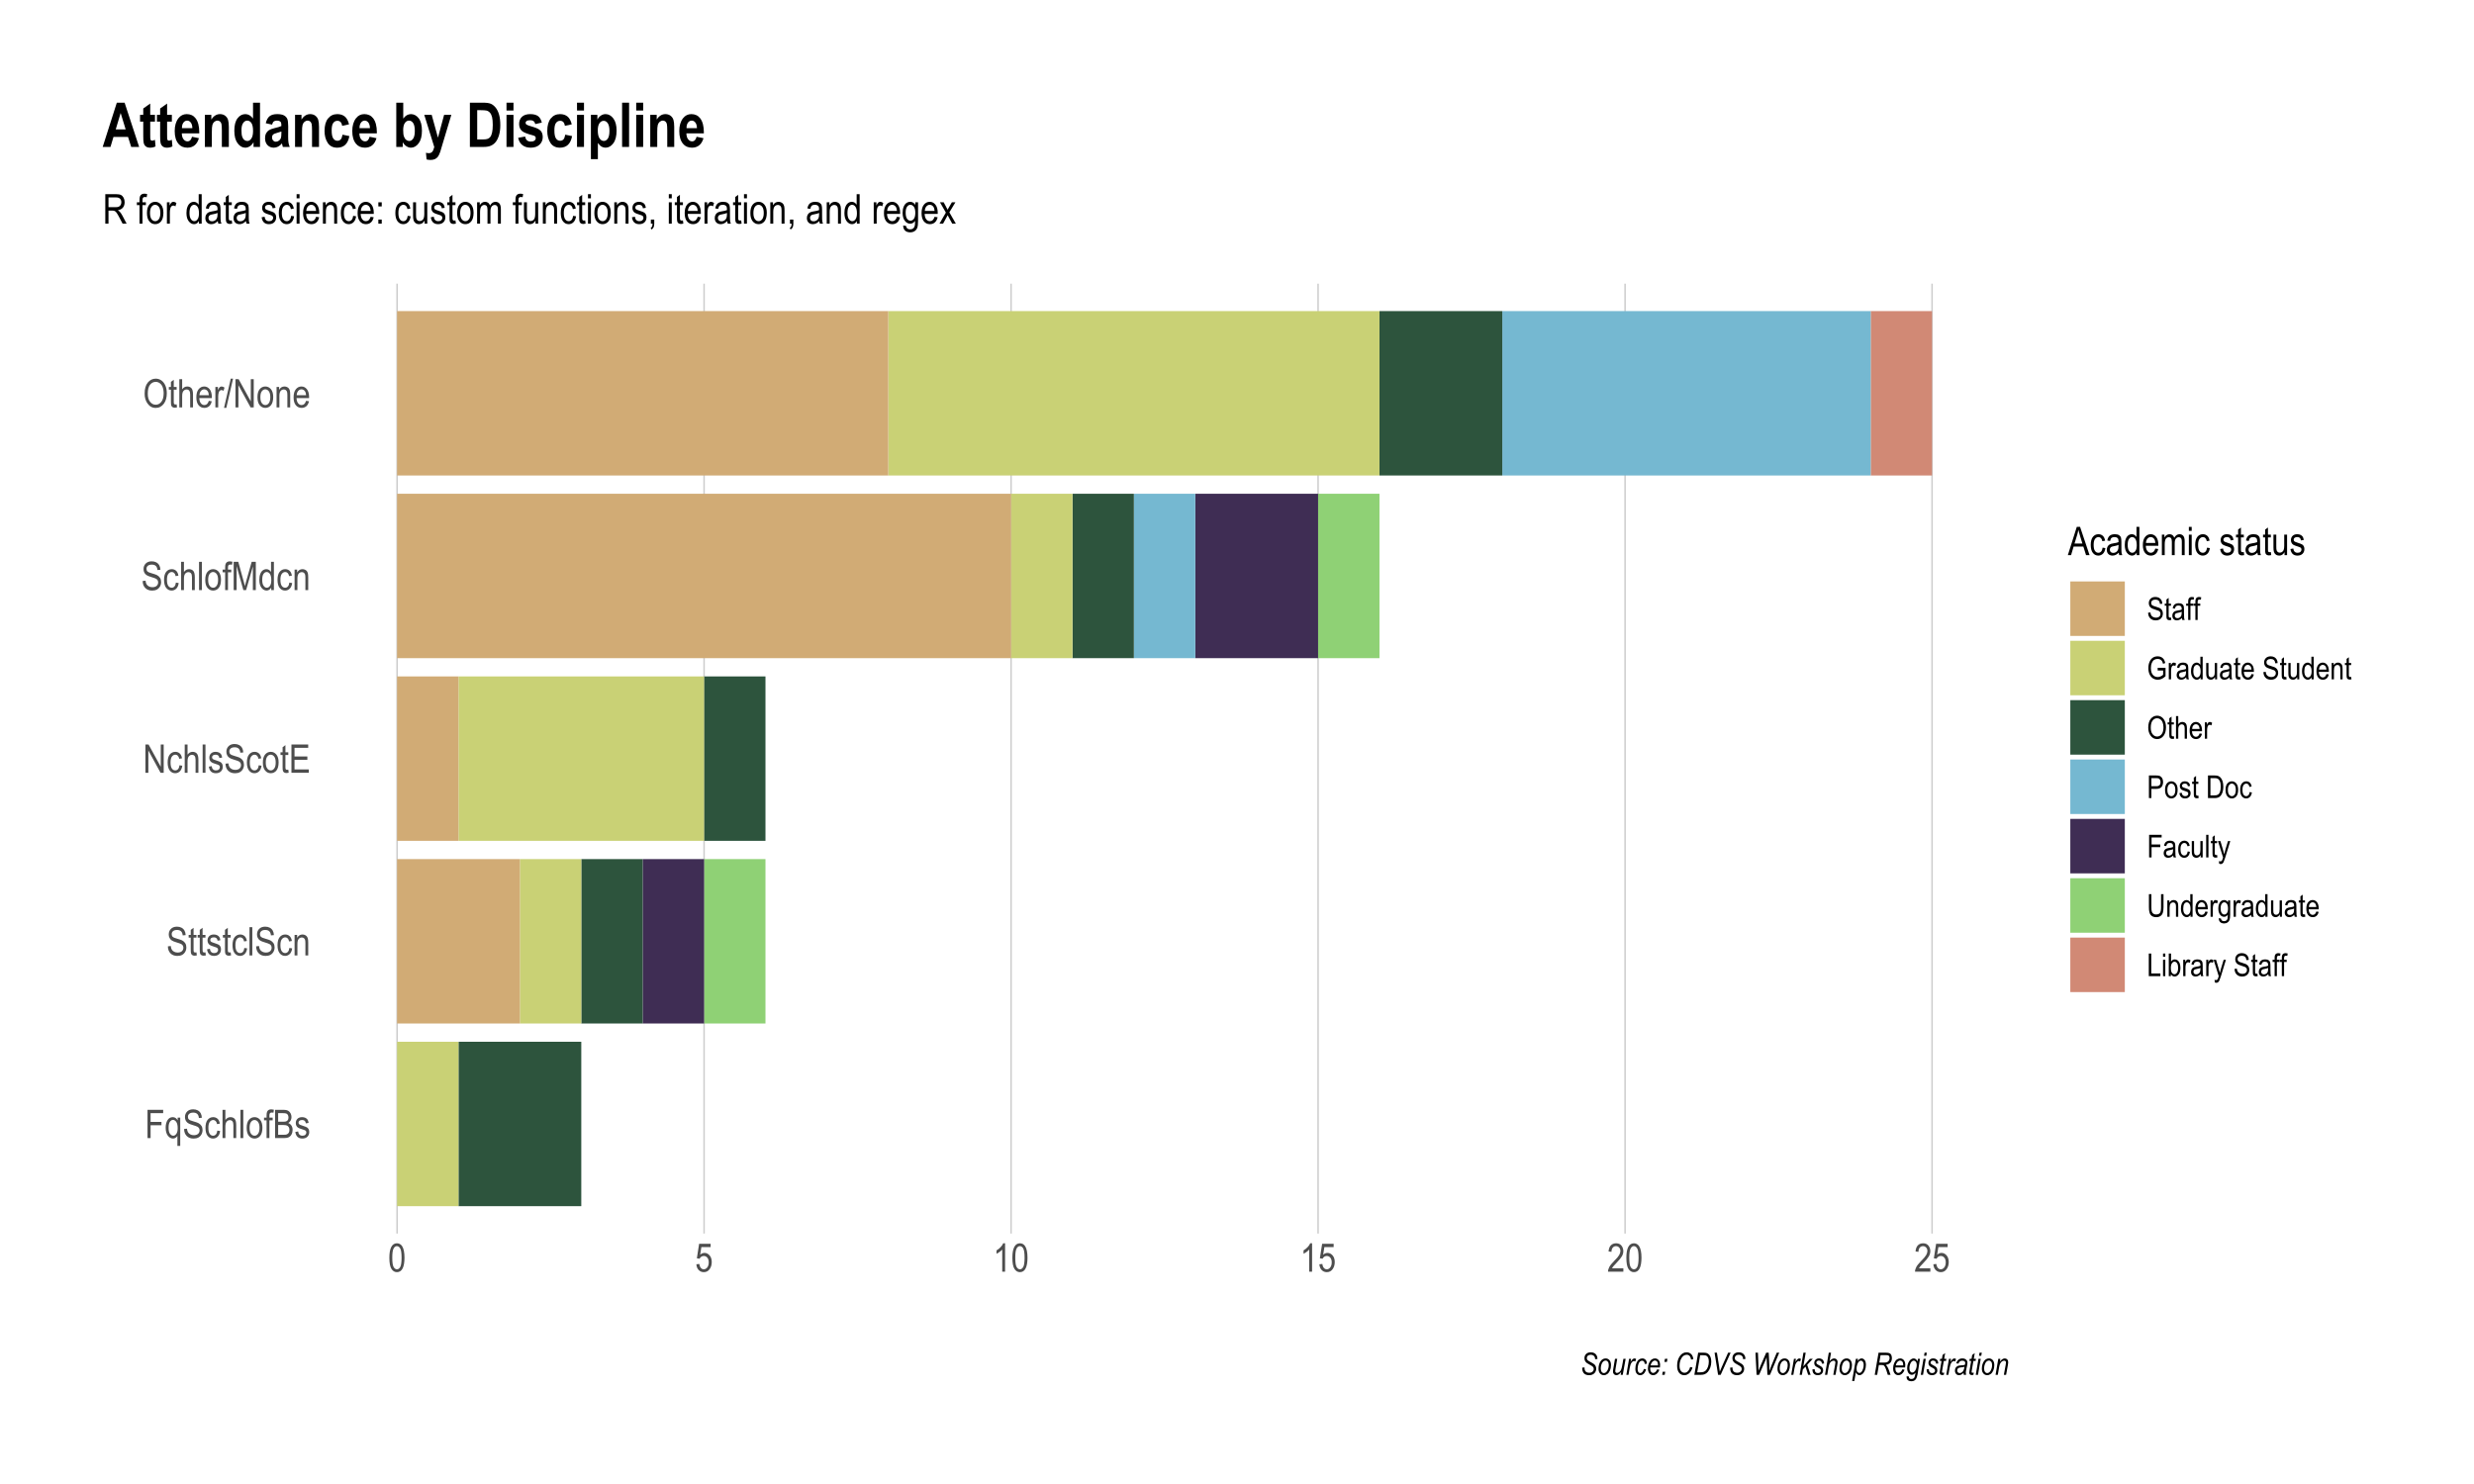 <svg xmlns="http://www.w3.org/2000/svg" xmlns:xlink="http://www.w3.org/1999/xlink" width="960" height="576" version="1.1" viewBox="0 0 720 432"><defs><g><symbol id="glyph0-0" overflow="visible"><path style="stroke:none" d="M 0.246 0 L 0.246 -7.188 L 2.43 -7.188 L 2.43 0 Z M 0.512 -0.297 L 2.172 -0.297 L 2.172 -6.945 L 0.512 -6.945 Z M 0.512 -0.297"/></symbol><symbol id="glyph0-1" overflow="visible"><path style="stroke:none" d="M 0.793 0 L 0.793 -8.23 L 5.344 -8.23 L 5.344 -7.262 L 1.684 -7.262 L 1.684 -4.711 L 4.852 -4.711 L 4.852 -3.738 L 1.684 -3.738 L 1.684 0 Z M 0.793 0"/></symbol><symbol id="glyph0-2" overflow="visible"><path style="stroke:none" d="M 3.723 2.285 L 3.723 -0.633 C 3.59 -0.406 3.41 -0.219 3.176 -0.078 C 2.941 0.062 2.703 0.129 2.469 0.133 C 1.883 0.129 1.379 -0.145 0.953 -0.695 C 0.523 -1.246 0.309 -2.027 0.312 -3.039 C 0.309 -3.91 0.488 -4.637 0.852 -5.223 C 1.207 -5.801 1.719 -6.094 2.383 -6.098 C 2.684 -6.094 2.953 -6.016 3.188 -5.863 C 3.422 -5.707 3.625 -5.473 3.801 -5.164 L 3.801 -5.965 L 4.547 -5.965 L 4.547 2.285 Z M 1.164 -3 C 1.16 -2.223 1.293 -1.645 1.566 -1.266 C 1.832 -0.883 2.156 -0.691 2.531 -0.695 C 2.863 -0.691 3.156 -0.875 3.418 -1.242 C 3.676 -1.609 3.809 -2.152 3.809 -2.875 C 3.809 -3.691 3.672 -4.301 3.398 -4.703 C 3.125 -5.098 2.801 -5.297 2.43 -5.301 C 2.09 -5.297 1.793 -5.109 1.543 -4.742 C 1.285 -4.367 1.16 -3.789 1.164 -3 Z M 1.164 -3"/></symbol><symbol id="glyph0-3" overflow="visible"><path style="stroke:none" d="M 0.426 -2.648 L 1.27 -2.742 C 1.312 -2.289 1.414 -1.934 1.574 -1.684 C 1.73 -1.426 1.957 -1.223 2.254 -1.074 C 2.547 -0.918 2.883 -0.844 3.258 -0.844 C 3.789 -0.844 4.199 -0.973 4.496 -1.23 C 4.785 -1.488 4.934 -1.824 4.938 -2.242 C 4.934 -2.48 4.879 -2.691 4.777 -2.879 C 4.668 -3.059 4.508 -3.207 4.293 -3.324 C 4.074 -3.438 3.609 -3.602 2.898 -3.816 C 2.258 -4 1.805 -4.191 1.535 -4.383 C 1.266 -4.574 1.055 -4.816 0.906 -5.113 C 0.754 -5.406 0.68 -5.738 0.684 -6.109 C 0.68 -6.773 0.895 -7.316 1.328 -7.742 C 1.758 -8.164 2.34 -8.379 3.07 -8.379 C 3.57 -8.379 4.008 -8.277 4.387 -8.078 C 4.762 -7.879 5.055 -7.594 5.262 -7.227 C 5.469 -6.852 5.578 -6.418 5.598 -5.918 L 4.738 -5.84 C 4.691 -6.375 4.531 -6.773 4.258 -7.031 C 3.98 -7.289 3.594 -7.418 3.102 -7.418 C 2.59 -7.418 2.203 -7.305 1.941 -7.078 C 1.672 -6.852 1.539 -6.559 1.543 -6.199 C 1.539 -5.863 1.637 -5.605 1.836 -5.426 C 2.027 -5.238 2.465 -5.051 3.148 -4.867 C 3.812 -4.68 4.281 -4.52 4.555 -4.387 C 4.961 -4.172 5.273 -3.895 5.484 -3.559 C 5.695 -3.215 5.801 -2.809 5.801 -2.332 C 5.801 -1.859 5.688 -1.43 5.469 -1.043 C 5.242 -0.656 4.941 -0.359 4.566 -0.16 C 4.184 0.043 3.727 0.141 3.195 0.141 C 2.355 0.141 1.691 -0.109 1.195 -0.609 C 0.699 -1.109 0.441 -1.789 0.426 -2.648 Z M 0.426 -2.648"/></symbol><symbol id="glyph0-4" overflow="visible"><path style="stroke:none" d="M 3.812 -2.184 L 4.625 -2.055 C 4.531 -1.34 4.297 -0.797 3.922 -0.426 C 3.543 -0.055 3.094 0.129 2.566 0.133 C 1.926 0.129 1.398 -0.129 0.984 -0.652 C 0.57 -1.176 0.363 -1.957 0.363 -2.988 C 0.363 -4.023 0.57 -4.801 0.988 -5.32 C 1.406 -5.836 1.945 -6.094 2.602 -6.098 C 3.105 -6.094 3.531 -5.938 3.879 -5.625 C 4.223 -5.312 4.441 -4.84 4.543 -4.211 L 3.738 -4.066 C 3.66 -4.465 3.523 -4.762 3.328 -4.965 C 3.133 -5.16 2.898 -5.262 2.629 -5.266 C 2.219 -5.262 1.879 -5.082 1.613 -4.723 C 1.34 -4.363 1.207 -3.789 1.211 -3.004 C 1.207 -2.188 1.336 -1.598 1.594 -1.238 C 1.852 -0.871 2.18 -0.691 2.582 -0.695 C 2.895 -0.691 3.164 -0.812 3.387 -1.059 C 3.609 -1.297 3.75 -1.672 3.812 -2.184 Z M 3.812 -2.184"/></symbol><symbol id="glyph0-5" overflow="visible"><path style="stroke:none" d="M 0.613 0 L 0.613 -8.23 L 1.438 -8.23 L 1.438 -5.277 C 1.629 -5.547 1.852 -5.75 2.098 -5.891 C 2.34 -6.023 2.609 -6.094 2.91 -6.098 C 3.426 -6.094 3.836 -5.93 4.141 -5.602 C 4.441 -5.27 4.594 -4.66 4.594 -3.777 L 4.594 0 L 3.77 0 L 3.77 -3.777 C 3.766 -4.293 3.676 -4.664 3.492 -4.891 C 3.309 -5.113 3.055 -5.227 2.734 -5.227 C 2.371 -5.227 2.066 -5.082 1.816 -4.793 C 1.562 -4.504 1.434 -3.992 1.438 -3.262 L 1.438 0 Z M 0.613 0"/></symbol><symbol id="glyph0-6" overflow="visible"><path style="stroke:none" d="M 0.586 0 L 0.586 -8.23 L 1.41 -8.23 L 1.41 0 Z M 0.586 0"/></symbol><symbol id="glyph0-7" overflow="visible"><path style="stroke:none" d="M 0.297 -2.98 C 0.293 -4.008 0.508 -4.785 0.945 -5.312 C 1.375 -5.832 1.926 -6.094 2.59 -6.098 C 3.238 -6.094 3.781 -5.832 4.223 -5.312 C 4.656 -4.785 4.875 -4.027 4.879 -3.043 C 4.875 -1.969 4.66 -1.172 4.234 -0.652 C 3.801 -0.129 3.254 0.129 2.59 0.133 C 1.934 0.129 1.387 -0.129 0.949 -0.652 C 0.512 -1.176 0.293 -1.953 0.297 -2.98 Z M 1.145 -2.984 C 1.141 -2.211 1.281 -1.637 1.566 -1.262 C 1.844 -0.879 2.191 -0.691 2.609 -0.695 C 2.996 -0.691 3.332 -0.883 3.613 -1.266 C 3.891 -1.645 4.031 -2.215 4.031 -2.984 C 4.031 -3.75 3.891 -4.324 3.609 -4.699 C 3.328 -5.074 2.98 -5.262 2.566 -5.266 C 2.172 -5.262 1.836 -5.074 1.559 -4.699 C 1.281 -4.32 1.141 -3.746 1.145 -2.984 Z M 1.145 -2.984"/></symbol><symbol id="glyph0-8" overflow="visible"><path style="stroke:none" d="M 0.844 0 L 0.844 -5.176 L 0.105 -5.176 L 0.105 -5.965 L 0.844 -5.965 L 0.844 -6.598 C 0.844 -7.066 0.891 -7.414 0.988 -7.648 C 1.086 -7.879 1.234 -8.059 1.438 -8.184 C 1.633 -8.305 1.887 -8.367 2.195 -8.371 C 2.426 -8.367 2.684 -8.332 2.969 -8.266 L 2.848 -7.391 C 2.676 -7.422 2.512 -7.441 2.359 -7.445 C 2.109 -7.441 1.934 -7.375 1.828 -7.25 C 1.719 -7.117 1.664 -6.875 1.668 -6.516 L 1.668 -5.965 L 2.621 -5.965 L 2.621 -5.176 L 1.668 -5.176 L 1.668 0 Z M 0.844 0"/></symbol><symbol id="glyph0-9" overflow="visible"><path style="stroke:none" d="M 0.695 0 L 0.695 -8.23 L 3.23 -8.23 C 3.738 -8.227 4.145 -8.148 4.449 -7.992 C 4.746 -7.832 4.992 -7.582 5.188 -7.25 C 5.375 -6.91 5.473 -6.539 5.477 -6.133 C 5.473 -5.754 5.391 -5.414 5.227 -5.109 C 5.062 -4.805 4.828 -4.562 4.531 -4.383 C 4.918 -4.238 5.227 -3.992 5.457 -3.652 C 5.68 -3.309 5.793 -2.887 5.797 -2.387 C 5.793 -1.887 5.691 -1.449 5.488 -1.074 C 5.281 -0.695 5.008 -0.422 4.672 -0.254 C 4.328 -0.082 3.863 0 3.27 0 Z M 1.59 -4.773 L 3.051 -4.773 C 3.43 -4.77 3.703 -4.797 3.867 -4.852 C 4.098 -4.93 4.273 -5.059 4.402 -5.246 C 4.527 -5.426 4.594 -5.68 4.594 -6.004 C 4.594 -6.297 4.535 -6.543 4.422 -6.738 C 4.305 -6.934 4.152 -7.07 3.965 -7.148 C 3.773 -7.223 3.434 -7.258 2.945 -7.262 L 1.59 -7.262 Z M 1.59 -0.973 L 3.27 -0.973 C 3.641 -0.973 3.914 -1.004 4.094 -1.074 C 4.348 -1.168 4.543 -1.328 4.676 -1.551 C 4.809 -1.773 4.875 -2.055 4.875 -2.391 C 4.875 -2.703 4.809 -2.965 4.684 -3.18 C 4.551 -3.395 4.379 -3.551 4.168 -3.652 C 3.949 -3.746 3.613 -3.797 3.152 -3.801 L 1.59 -3.801 Z M 1.59 -0.973"/></symbol><symbol id="glyph0-10" overflow="visible"><path style="stroke:none" d="M 0.293 -1.785 L 1.117 -1.941 C 1.164 -1.52 1.297 -1.207 1.516 -1.004 C 1.73 -0.793 2.02 -0.691 2.379 -0.695 C 2.734 -0.691 3.008 -0.781 3.207 -0.961 C 3.402 -1.141 3.504 -1.367 3.504 -1.641 C 3.504 -1.875 3.418 -2.059 3.25 -2.191 C 3.133 -2.277 2.852 -2.387 2.41 -2.527 C 1.762 -2.723 1.332 -2.891 1.117 -3.031 C 0.898 -3.164 0.73 -3.352 0.613 -3.586 C 0.492 -3.82 0.434 -4.082 0.434 -4.379 C 0.434 -4.887 0.594 -5.301 0.922 -5.621 C 1.242 -5.934 1.695 -6.094 2.273 -6.098 C 2.637 -6.094 2.953 -6.027 3.23 -5.898 C 3.504 -5.766 3.715 -5.59 3.863 -5.371 C 4.004 -5.148 4.105 -4.832 4.168 -4.426 L 3.359 -4.289 C 3.281 -4.938 2.93 -5.262 2.297 -5.266 C 1.938 -5.262 1.668 -5.191 1.492 -5.051 C 1.316 -4.906 1.23 -4.723 1.23 -4.5 C 1.23 -4.281 1.312 -4.105 1.484 -3.98 C 1.578 -3.902 1.879 -3.785 2.383 -3.621 C 3.066 -3.402 3.508 -3.227 3.711 -3.102 C 3.91 -2.969 4.07 -2.793 4.184 -2.574 C 4.293 -2.348 4.348 -2.082 4.352 -1.777 C 4.348 -1.203 4.168 -0.742 3.809 -0.395 C 3.449 -0.043 2.957 0.129 2.332 0.133 C 1.16 0.129 0.48 -0.508 0.293 -1.785 Z M 0.293 -1.785"/></symbol><symbol id="glyph0-11" overflow="visible"><path style="stroke:none" d="M 2.453 -0.902 L 2.566 -0.012 C 2.336 0.047 2.129 0.074 1.949 0.078 C 1.656 0.074 1.422 0.02 1.25 -0.094 C 1.07 -0.207 0.953 -0.363 0.891 -0.562 C 0.824 -0.758 0.789 -1.152 0.793 -1.746 L 0.793 -5.176 L 0.184 -5.176 L 0.184 -5.965 L 0.793 -5.965 L 0.793 -7.441 L 1.617 -8.047 L 1.617 -5.965 L 2.453 -5.965 L 2.453 -5.176 L 1.617 -5.176 L 1.617 -1.691 C 1.617 -1.367 1.641 -1.16 1.691 -1.066 C 1.758 -0.93 1.891 -0.859 2.09 -0.863 C 2.18 -0.859 2.301 -0.875 2.453 -0.902 Z M 2.453 -0.902"/></symbol><symbol id="glyph0-12" overflow="visible"><path style="stroke:none" d="M 0.613 0 L 0.613 -5.965 L 1.359 -5.965 L 1.359 -5.121 C 1.539 -5.449 1.758 -5.691 2.016 -5.855 C 2.273 -6.012 2.57 -6.094 2.91 -6.098 C 3.172 -6.094 3.414 -6.043 3.637 -5.941 C 3.859 -5.84 4.039 -5.703 4.176 -5.539 C 4.309 -5.367 4.41 -5.152 4.48 -4.891 C 4.547 -4.621 4.582 -4.215 4.582 -3.668 L 4.582 0 L 3.758 0 L 3.758 -3.633 C 3.754 -4.07 3.719 -4.387 3.645 -4.59 C 3.566 -4.789 3.449 -4.945 3.293 -5.059 C 3.133 -5.168 2.949 -5.227 2.742 -5.227 C 2.344 -5.227 2.023 -5.078 1.789 -4.781 C 1.551 -4.484 1.434 -3.977 1.438 -3.262 L 1.438 0 Z M 0.613 0"/></symbol><symbol id="glyph0-13" overflow="visible"><path style="stroke:none" d="M 0.703 0 L 0.703 -8.23 L 1.617 -8.23 L 5.164 -1.758 L 5.164 -8.23 L 6.02 -8.23 L 6.02 0 L 5.105 0 L 1.562 -6.477 L 1.562 0 Z M 0.703 0"/></symbol><symbol id="glyph0-14" overflow="visible"><path style="stroke:none" d="M 0.746 0 L 0.746 -8.23 L 5.625 -8.23 L 5.625 -7.262 L 1.641 -7.262 L 1.641 -4.746 L 5.375 -4.746 L 5.375 -3.773 L 1.641 -3.773 L 1.641 -0.973 L 5.785 -0.973 L 5.785 0 Z M 0.746 0"/></symbol><symbol id="glyph0-15" overflow="visible"><path style="stroke:none" d="M 0.703 0 L 0.703 -8.23 L 2.043 -8.23 L 3.648 -2.402 L 3.969 -1.184 C 4.043 -1.488 4.164 -1.926 4.328 -2.504 L 5.945 -8.23 L 7.148 -8.23 L 7.148 0 L 6.289 0 L 6.289 -6.883 L 4.32 0 L 3.52 0 L 1.562 -7.004 L 1.562 0 Z M 0.703 0"/></symbol><symbol id="glyph0-16" overflow="visible"><path style="stroke:none" d="M 3.777 0 L 3.777 -0.754 C 3.625 -0.461 3.434 -0.242 3.199 -0.094 C 2.965 0.055 2.711 0.129 2.438 0.133 C 1.859 0.129 1.359 -0.141 0.938 -0.684 C 0.516 -1.227 0.305 -1.992 0.309 -2.98 C 0.305 -3.656 0.398 -4.23 0.59 -4.707 C 0.773 -5.176 1.023 -5.527 1.336 -5.754 C 1.648 -5.98 1.996 -6.094 2.379 -6.098 C 2.648 -6.094 2.898 -6.02 3.137 -5.879 C 3.367 -5.73 3.562 -5.531 3.719 -5.277 L 3.719 -8.23 L 4.555 -8.23 L 4.555 0 Z M 1.156 -2.977 C 1.152 -2.203 1.289 -1.629 1.559 -1.258 C 1.824 -0.879 2.133 -0.691 2.492 -0.695 C 2.844 -0.691 3.152 -0.871 3.41 -1.234 C 3.668 -1.59 3.797 -2.133 3.797 -2.863 C 3.797 -3.695 3.668 -4.305 3.41 -4.691 C 3.152 -5.07 2.824 -5.262 2.434 -5.266 C 2.082 -5.262 1.781 -5.078 1.531 -4.711 C 1.277 -4.344 1.152 -3.766 1.156 -2.977 Z M 1.156 -2.977"/></symbol><symbol id="glyph0-17" overflow="visible"><path style="stroke:none" d="M 0.477 -4.008 C 0.473 -5.41 0.781 -6.488 1.402 -7.246 C 2.02 -8 2.789 -8.379 3.711 -8.379 C 4.305 -8.379 4.848 -8.207 5.34 -7.871 C 5.824 -7.531 6.215 -7.043 6.504 -6.402 C 6.789 -5.758 6.93 -4.992 6.934 -4.109 C 6.93 -2.887 6.656 -1.895 6.105 -1.129 C 5.492 -0.281 4.691 0.141 3.707 0.141 C 2.707 0.141 1.906 -0.293 1.305 -1.164 C 0.75 -1.945 0.473 -2.895 0.477 -4.008 Z M 1.398 -3.996 C 1.395 -2.98 1.617 -2.191 2.07 -1.633 C 2.516 -1.07 3.059 -0.789 3.699 -0.793 C 4.352 -0.789 4.902 -1.074 5.348 -1.641 C 5.789 -2.203 6.012 -3.035 6.016 -4.137 C 6.012 -4.844 5.898 -5.477 5.672 -6.035 C 5.492 -6.461 5.227 -6.801 4.875 -7.059 C 4.523 -7.312 4.137 -7.441 3.719 -7.445 C 3.043 -7.441 2.488 -7.16 2.051 -6.602 C 1.613 -6.039 1.395 -5.172 1.398 -3.996 Z M 1.398 -3.996"/></symbol><symbol id="glyph0-18" overflow="visible"><path style="stroke:none" d="M 3.953 -1.922 L 4.805 -1.793 C 4.664 -1.152 4.406 -0.672 4.035 -0.352 C 3.66 -0.031 3.199 0.129 2.648 0.133 C 1.957 0.129 1.395 -0.129 0.969 -0.652 C 0.535 -1.176 0.32 -1.938 0.324 -2.93 C 0.32 -3.961 0.539 -4.746 0.973 -5.285 C 1.402 -5.824 1.949 -6.094 2.617 -6.098 C 3.246 -6.094 3.773 -5.828 4.199 -5.301 C 4.621 -4.766 4.832 -3.996 4.836 -2.992 L 4.828 -2.723 L 1.18 -2.723 C 1.211 -2.051 1.367 -1.547 1.645 -1.207 C 1.922 -0.863 2.258 -0.691 2.656 -0.695 C 3.273 -0.691 3.707 -1.102 3.953 -1.922 Z M 1.23 -3.555 L 3.957 -3.555 C 3.918 -4.066 3.809 -4.453 3.629 -4.711 C 3.359 -5.078 3.02 -5.262 2.609 -5.266 C 2.234 -5.262 1.918 -5.105 1.66 -4.801 C 1.395 -4.488 1.254 -4.074 1.23 -3.555 Z M 1.23 -3.555"/></symbol><symbol id="glyph0-19" overflow="visible"><path style="stroke:none" d="M 0.613 0 L 0.613 -5.965 L 1.359 -5.965 L 1.359 -5.059 C 1.547 -5.473 1.719 -5.75 1.883 -5.891 C 2.039 -6.023 2.219 -6.094 2.422 -6.098 C 2.695 -6.094 2.98 -5.984 3.27 -5.773 L 2.988 -4.836 C 2.781 -4.977 2.578 -5.051 2.387 -5.055 C 2.207 -5.051 2.047 -4.988 1.902 -4.867 C 1.754 -4.742 1.652 -4.57 1.594 -4.352 C 1.488 -3.965 1.434 -3.555 1.438 -3.121 L 1.438 0 Z M 0.613 0"/></symbol><symbol id="glyph0-20" overflow="visible"><path style="stroke:none" d="M -0.004 0.133 L 1.949 -8.371 L 2.625 -8.371 L 0.664 0.133 Z M -0.004 0.133"/></symbol><symbol id="glyph0-21" overflow="visible"><path style="stroke:none" d="M 0.375 -4.059 C 0.375 -5.438 0.559 -6.484 0.934 -7.199 C 1.301 -7.906 1.852 -8.262 2.582 -8.266 C 3.223 -8.262 3.73 -7.973 4.105 -7.402 C 4.551 -6.699 4.773 -5.586 4.777 -4.059 C 4.773 -2.684 4.59 -1.641 4.223 -0.93 C 3.852 -0.215 3.301 0.141 2.57 0.141 C 1.926 0.141 1.398 -0.172 0.988 -0.801 C 0.578 -1.43 0.375 -2.516 0.375 -4.059 Z M 1.223 -4.062 C 1.219 -2.719 1.348 -1.824 1.609 -1.371 C 1.863 -0.918 2.191 -0.691 2.598 -0.691 C 2.973 -0.691 3.289 -0.922 3.547 -1.383 C 3.797 -1.844 3.926 -2.734 3.93 -4.062 C 3.926 -5.398 3.797 -6.297 3.543 -6.754 C 3.285 -7.203 2.953 -7.43 2.547 -7.434 C 2.168 -7.43 1.852 -7.199 1.602 -6.742 C 1.344 -6.277 1.219 -5.383 1.223 -4.062 Z M 1.223 -4.062"/></symbol><symbol id="glyph0-22" overflow="visible"><path style="stroke:none" d="M 0.375 -2.156 L 1.246 -2.246 C 1.312 -1.719 1.465 -1.328 1.703 -1.074 C 1.941 -0.816 2.219 -0.691 2.531 -0.691 C 2.922 -0.691 3.258 -0.871 3.547 -1.234 C 3.828 -1.594 3.973 -2.086 3.977 -2.715 C 3.973 -3.301 3.836 -3.758 3.562 -4.082 C 3.285 -4.406 2.938 -4.57 2.527 -4.57 C 2.273 -4.57 2.039 -4.5 1.82 -4.359 C 1.598 -4.219 1.426 -4.02 1.305 -3.77 L 0.523 -3.895 L 1.18 -8.125 L 4.531 -8.125 L 4.531 -7.16 L 1.836 -7.16 L 1.477 -4.945 C 1.875 -5.289 2.297 -5.461 2.75 -5.465 C 3.312 -5.461 3.805 -5.219 4.223 -4.742 C 4.641 -4.258 4.852 -3.609 4.852 -2.793 C 4.852 -1.984 4.641 -1.293 4.223 -0.723 C 3.805 -0.145 3.246 0.141 2.543 0.141 C 1.957 0.141 1.461 -0.062 1.062 -0.469 C 0.656 -0.875 0.43 -1.438 0.375 -2.156 Z M 0.375 -2.156"/></symbol><symbol id="glyph0-23" overflow="visible"><path style="stroke:none" d="M 3.5 0 L 2.668 0 L 2.668 -6.441 C 2.473 -6.215 2.219 -5.988 1.898 -5.754 C 1.574 -5.52 1.277 -5.34 1.012 -5.223 L 1.012 -6.199 C 1.465 -6.461 1.867 -6.781 2.219 -7.16 C 2.566 -7.535 2.812 -7.902 2.961 -8.266 L 3.5 -8.266 Z M 3.5 0"/></symbol><symbol id="glyph0-24" overflow="visible"><path style="stroke:none" d="M 4.746 -0.973 L 4.746 0 L 0.281 0 C 0.27 -0.391 0.387 -0.828 0.637 -1.32 C 0.883 -1.805 1.34 -2.383 2.004 -3.047 C 2.777 -3.816 3.285 -4.41 3.527 -4.836 C 3.766 -5.254 3.883 -5.648 3.887 -6.012 C 3.883 -6.43 3.762 -6.77 3.516 -7.035 C 3.27 -7.297 2.965 -7.43 2.609 -7.434 C 2.219 -7.43 1.902 -7.285 1.66 -7.004 C 1.41 -6.715 1.289 -6.309 1.293 -5.777 L 0.438 -5.883 C 0.496 -6.672 0.719 -7.266 1.109 -7.668 C 1.492 -8.062 2.004 -8.262 2.641 -8.266 C 3.324 -8.262 3.844 -8.031 4.203 -7.57 C 4.555 -7.105 4.734 -6.578 4.734 -5.988 C 4.734 -5.465 4.594 -4.961 4.316 -4.48 C 4.039 -3.996 3.516 -3.355 2.742 -2.555 C 2.246 -2.047 1.926 -1.699 1.781 -1.52 C 1.637 -1.332 1.52 -1.152 1.434 -0.973 Z M 4.746 -0.973"/></symbol><symbol id="glyph0-25" overflow="visible"><path style="stroke:none" d="M -0.012 0 L 2.594 -8.23 L 3.547 -8.23 L 6.312 0 L 5.289 0 L 4.504 -2.492 L 1.664 -2.492 L 0.93 0 Z M 1.926 -3.379 L 4.227 -3.379 L 3.523 -5.66 C 3.305 -6.359 3.148 -6.926 3.047 -7.367 C 2.957 -6.836 2.832 -6.312 2.676 -5.797 Z M 1.926 -3.379"/></symbol><symbol id="glyph0-26" overflow="visible"><path style="stroke:none" d="M 3.797 -0.734 C 3.516 -0.445 3.227 -0.23 2.93 -0.086 C 2.629 0.059 2.316 0.129 2 0.133 C 1.484 0.129 1.078 -0.02 0.777 -0.324 C 0.473 -0.629 0.32 -1.043 0.324 -1.566 C 0.32 -1.906 0.395 -2.211 0.539 -2.48 C 0.68 -2.742 0.871 -2.949 1.121 -3.102 C 1.363 -3.25 1.738 -3.363 2.246 -3.438 C 2.918 -3.535 3.414 -3.652 3.727 -3.789 L 3.734 -4.047 C 3.73 -4.453 3.66 -4.738 3.516 -4.906 C 3.309 -5.141 2.992 -5.262 2.566 -5.266 C 2.18 -5.262 1.891 -5.184 1.699 -5.027 C 1.508 -4.867 1.367 -4.566 1.281 -4.129 L 0.465 -4.262 C 0.578 -4.898 0.816 -5.367 1.172 -5.66 C 1.523 -5.949 2.027 -6.094 2.691 -6.098 C 3.199 -6.094 3.602 -5.996 3.898 -5.809 C 4.188 -5.613 4.371 -5.375 4.449 -5.094 C 4.523 -4.805 4.562 -4.391 4.566 -3.848 L 4.566 -2.5 C 4.562 -1.551 4.582 -0.957 4.617 -0.715 C 4.652 -0.469 4.723 -0.23 4.828 0 L 3.965 0 C 3.875 -0.203 3.82 -0.445 3.797 -0.734 Z M 3.727 -2.992 C 3.422 -2.84 2.969 -2.711 2.375 -2.609 C 2.023 -2.547 1.781 -2.48 1.645 -2.402 C 1.504 -2.324 1.395 -2.215 1.32 -2.078 C 1.242 -1.938 1.207 -1.777 1.207 -1.594 C 1.207 -1.309 1.293 -1.078 1.469 -0.91 C 1.645 -0.738 1.891 -0.656 2.203 -0.656 C 2.496 -0.656 2.762 -0.73 3.004 -0.887 C 3.242 -1.035 3.422 -1.242 3.547 -1.5 C 3.664 -1.758 3.727 -2.129 3.727 -2.621 Z M 3.727 -2.992"/></symbol><symbol id="glyph0-27" overflow="visible"><path style="stroke:none" d="M 0.617 0 L 0.617 -5.965 L 1.359 -5.965 L 1.359 -5.133 C 1.523 -5.438 1.734 -5.672 1.992 -5.844 C 2.25 -6.008 2.531 -6.094 2.84 -6.098 C 3.18 -6.094 3.469 -6.004 3.711 -5.832 C 3.945 -5.652 4.117 -5.395 4.219 -5.059 C 4.414 -5.402 4.637 -5.664 4.891 -5.836 C 5.145 -6.008 5.426 -6.094 5.734 -6.098 C 6.199 -6.094 6.57 -5.934 6.844 -5.621 C 7.113 -5.301 7.246 -4.793 7.25 -4.094 L 7.25 0 L 6.422 0 L 6.422 -3.762 C 6.422 -4.188 6.391 -4.488 6.328 -4.668 C 6.266 -4.844 6.164 -4.98 6.027 -5.078 C 5.887 -5.176 5.73 -5.227 5.559 -5.227 C 5.199 -5.227 4.906 -5.082 4.684 -4.801 C 4.457 -4.516 4.348 -4.074 4.348 -3.469 L 4.348 0 L 3.52 0 L 3.52 -3.879 C 3.516 -4.371 3.441 -4.719 3.293 -4.922 C 3.141 -5.125 2.93 -5.227 2.668 -5.227 C 2.285 -5.227 1.988 -5.074 1.77 -4.77 C 1.551 -4.465 1.441 -3.906 1.441 -3.098 L 1.441 0 Z M 0.617 0"/></symbol><symbol id="glyph0-28" overflow="visible"><path style="stroke:none" d="M 0.613 -7.07 L 0.613 -8.23 L 1.438 -8.23 L 1.438 -7.07 Z M 0.613 0 L 0.613 -5.965 L 1.438 -5.965 L 1.438 0 Z M 0.613 0"/></symbol><symbol id="glyph0-29" overflow="visible"><path style="stroke:none"/></symbol><symbol id="glyph0-30" overflow="visible"><path style="stroke:none" d="M 3.812 0 L 3.812 -0.875 C 3.621 -0.535 3.395 -0.285 3.137 -0.117 C 2.875 0.047 2.586 0.129 2.262 0.133 C 1.875 0.129 1.543 0.027 1.273 -0.176 C 0.996 -0.383 0.816 -0.645 0.727 -0.965 C 0.633 -1.281 0.586 -1.715 0.59 -2.27 L 0.59 -5.965 L 1.414 -5.965 L 1.414 -2.656 C 1.41 -2.039 1.441 -1.629 1.508 -1.422 C 1.566 -1.215 1.684 -1.047 1.852 -0.922 C 2.016 -0.793 2.203 -0.73 2.422 -0.734 C 2.812 -0.73 3.141 -0.895 3.398 -1.223 C 3.613 -1.5 3.719 -2.016 3.723 -2.77 L 3.723 -5.965 L 4.555 -5.965 L 4.555 0 Z M 3.812 0"/></symbol><symbol id="glyph1-0" overflow="visible"><path style="stroke:none" d="M 0.199 0 L 0.199 -5.75 L 1.945 -5.75 L 1.945 0 Z M 0.41 -0.238 L 1.738 -0.238 L 1.738 -5.559 L 0.41 -5.559 Z M 0.41 -0.238"/></symbol><symbol id="glyph1-1" overflow="visible"><path style="stroke:none" d="M 0.34 -2.121 L 1.016 -2.191 C 1.047 -1.828 1.129 -1.543 1.258 -1.344 C 1.383 -1.141 1.566 -0.98 1.805 -0.859 C 2.039 -0.734 2.305 -0.672 2.605 -0.676 C 3.027 -0.672 3.355 -0.777 3.594 -0.984 C 3.828 -1.191 3.949 -1.461 3.949 -1.793 C 3.949 -1.988 3.906 -2.156 3.82 -2.301 C 3.734 -2.445 3.605 -2.562 3.434 -2.656 C 3.262 -2.746 2.887 -2.879 2.316 -3.051 C 1.805 -3.203 1.445 -3.355 1.23 -3.508 C 1.012 -3.66 0.844 -3.855 0.727 -4.09 C 0.605 -4.324 0.543 -4.59 0.547 -4.887 C 0.543 -5.418 0.715 -5.852 1.062 -6.195 C 1.406 -6.531 1.871 -6.703 2.457 -6.703 C 2.855 -6.703 3.207 -6.621 3.508 -6.465 C 3.809 -6.301 4.043 -6.074 4.211 -5.781 C 4.375 -5.48 4.465 -5.133 4.48 -4.734 L 3.793 -4.672 C 3.754 -5.094 3.625 -5.41 3.406 -5.621 C 3.184 -5.824 2.875 -5.93 2.48 -5.934 C 2.074 -5.93 1.766 -5.84 1.555 -5.66 C 1.336 -5.48 1.23 -5.246 1.234 -4.961 C 1.23 -4.691 1.309 -4.484 1.469 -4.34 C 1.621 -4.191 1.973 -4.043 2.52 -3.895 C 3.051 -3.742 3.422 -3.613 3.641 -3.512 C 3.969 -3.34 4.219 -3.121 4.387 -2.848 C 4.555 -2.574 4.641 -2.246 4.641 -1.867 C 4.641 -1.488 4.551 -1.145 4.375 -0.836 C 4.195 -0.523 3.953 -0.289 3.652 -0.129 C 3.348 0.031 2.984 0.109 2.555 0.113 C 1.887 0.109 1.352 -0.086 0.957 -0.488 C 0.559 -0.887 0.355 -1.434 0.34 -2.121 Z M 0.34 -2.121"/></symbol><symbol id="glyph1-2" overflow="visible"><path style="stroke:none" d="M 1.965 -0.723 L 2.055 -0.008 C 1.867 0.039 1.703 0.059 1.559 0.062 C 1.328 0.059 1.141 0.016 1 -0.074 C 0.855 -0.164 0.758 -0.289 0.711 -0.449 C 0.656 -0.605 0.633 -0.922 0.633 -1.398 L 0.633 -4.141 L 0.148 -4.141 L 0.148 -4.77 L 0.633 -4.77 L 0.633 -5.953 L 1.293 -6.438 L 1.293 -4.77 L 1.965 -4.77 L 1.965 -4.141 L 1.293 -4.141 L 1.293 -1.352 C 1.289 -1.09 1.309 -0.926 1.352 -0.855 C 1.406 -0.746 1.512 -0.691 1.672 -0.691 C 1.742 -0.691 1.84 -0.699 1.965 -0.723 Z M 1.965 -0.723"/></symbol><symbol id="glyph1-3" overflow="visible"><path style="stroke:none" d="M 3.035 -0.59 C 2.812 -0.355 2.582 -0.18 2.344 -0.066 C 2.102 0.051 1.852 0.105 1.598 0.109 C 1.188 0.105 0.863 -0.016 0.625 -0.258 C 0.379 -0.504 0.258 -0.836 0.262 -1.254 C 0.258 -1.527 0.312 -1.77 0.43 -1.984 C 0.539 -2.195 0.695 -2.363 0.898 -2.484 C 1.094 -2.602 1.395 -2.688 1.797 -2.75 C 2.332 -2.824 2.727 -2.918 2.984 -3.031 L 2.988 -3.238 C 2.988 -3.562 2.93 -3.793 2.812 -3.926 C 2.648 -4.117 2.395 -4.211 2.055 -4.215 C 1.742 -4.211 1.512 -4.148 1.359 -4.02 C 1.207 -3.891 1.094 -3.648 1.023 -3.301 L 0.371 -3.41 C 0.461 -3.922 0.648 -4.293 0.934 -4.527 C 1.215 -4.758 1.621 -4.875 2.152 -4.879 C 2.559 -4.875 2.883 -4.797 3.117 -4.645 C 3.352 -4.488 3.496 -4.297 3.559 -4.074 C 3.617 -3.844 3.648 -3.512 3.652 -3.078 L 3.652 -2 C 3.648 -1.242 3.664 -0.766 3.695 -0.57 C 3.723 -0.371 3.777 -0.184 3.863 0 L 3.172 0 C 3.098 -0.164 3.055 -0.359 3.035 -0.59 Z M 2.984 -2.395 C 2.734 -2.273 2.375 -2.172 1.898 -2.09 C 1.621 -2.039 1.426 -1.984 1.316 -1.922 C 1.203 -1.859 1.117 -1.773 1.055 -1.664 C 0.992 -1.551 0.961 -1.422 0.965 -1.277 C 0.961 -1.047 1.031 -0.863 1.176 -0.73 C 1.312 -0.594 1.508 -0.527 1.762 -0.527 C 1.996 -0.527 2.211 -0.586 2.406 -0.711 C 2.598 -0.828 2.742 -0.992 2.84 -1.199 C 2.934 -1.402 2.98 -1.703 2.984 -2.098 Z M 2.984 -2.395"/></symbol><symbol id="glyph1-4" overflow="visible"><path style="stroke:none" d="M 0.676 0 L 0.676 -4.141 L 0.086 -4.141 L 0.086 -4.77 L 0.676 -4.77 L 0.676 -5.277 C 0.672 -5.648 0.711 -5.93 0.789 -6.121 C 0.863 -6.305 0.984 -6.449 1.148 -6.551 C 1.309 -6.648 1.508 -6.695 1.754 -6.699 C 1.941 -6.695 2.148 -6.668 2.375 -6.613 L 2.277 -5.91 C 2.137 -5.938 2.008 -5.953 1.887 -5.957 C 1.688 -5.953 1.543 -5.902 1.461 -5.801 C 1.375 -5.699 1.336 -5.5 1.336 -5.211 L 1.336 -4.77 L 2.098 -4.77 L 2.098 -4.141 L 1.336 -4.141 L 1.336 0 Z M 0.676 0"/></symbol><symbol id="glyph1-5" overflow="visible"><path style="stroke:none" d="M 3.125 -2.582 L 3.125 -3.359 L 5.414 -3.363 L 5.414 -0.918 C 5.062 -0.574 4.699 -0.316 4.324 -0.145 C 3.949 0.027 3.562 0.109 3.172 0.113 C 2.641 0.109 2.172 -0.02 1.762 -0.281 C 1.344 -0.547 1.016 -0.93 0.777 -1.438 C 0.535 -1.941 0.414 -2.551 0.418 -3.262 C 0.414 -3.98 0.535 -4.605 0.781 -5.141 C 1.02 -5.672 1.34 -6.066 1.734 -6.32 C 2.125 -6.574 2.586 -6.703 3.125 -6.703 C 3.516 -6.703 3.863 -6.629 4.164 -6.48 C 4.457 -6.332 4.699 -6.121 4.895 -5.855 C 5.082 -5.582 5.227 -5.215 5.328 -4.75 L 4.684 -4.531 C 4.594 -4.898 4.484 -5.176 4.355 -5.363 C 4.223 -5.543 4.051 -5.688 3.836 -5.797 C 3.617 -5.898 3.375 -5.953 3.109 -5.957 C 2.715 -5.953 2.375 -5.859 2.094 -5.672 C 1.809 -5.48 1.582 -5.184 1.414 -4.781 C 1.238 -4.379 1.152 -3.887 1.156 -3.312 C 1.152 -2.43 1.336 -1.77 1.707 -1.332 C 2.07 -0.891 2.551 -0.672 3.145 -0.676 C 3.422 -0.672 3.711 -0.738 4.008 -0.875 C 4.305 -1.008 4.539 -1.168 4.711 -1.355 L 4.711 -2.582 Z M 3.125 -2.582"/></symbol><symbol id="glyph1-6" overflow="visible"><path style="stroke:none" d="M 0.488 0 L 0.488 -4.77 L 1.086 -4.77 L 1.086 -4.047 C 1.234 -4.379 1.375 -4.602 1.508 -4.715 C 1.633 -4.82 1.777 -4.875 1.938 -4.879 C 2.156 -4.875 2.383 -4.789 2.613 -4.617 L 2.391 -3.867 C 2.227 -3.984 2.066 -4.043 1.91 -4.043 C 1.77 -4.043 1.641 -3.992 1.523 -3.895 C 1.406 -3.793 1.324 -3.656 1.277 -3.48 C 1.191 -3.172 1.148 -2.844 1.148 -2.496 L 1.148 0 Z M 0.488 0"/></symbol><symbol id="glyph1-7" overflow="visible"><path style="stroke:none" d="M 3.023 0 L 3.023 -0.602 C 2.902 -0.371 2.746 -0.195 2.559 -0.074 C 2.367 0.047 2.164 0.105 1.949 0.109 C 1.484 0.105 1.086 -0.109 0.75 -0.543 C 0.414 -0.977 0.246 -1.59 0.246 -2.387 C 0.246 -2.926 0.32 -3.387 0.469 -3.766 C 0.617 -4.141 0.816 -4.422 1.07 -4.605 C 1.316 -4.785 1.594 -4.875 1.902 -4.879 C 2.117 -4.875 2.32 -4.816 2.508 -4.703 C 2.695 -4.586 2.848 -4.426 2.973 -4.223 L 2.973 -6.586 L 3.645 -6.586 L 3.645 0 Z M 0.926 -2.383 C 0.926 -1.762 1.031 -1.305 1.246 -1.008 C 1.457 -0.707 1.707 -0.555 1.996 -0.559 C 2.273 -0.555 2.516 -0.699 2.727 -0.988 C 2.93 -1.273 3.035 -1.707 3.039 -2.293 C 3.035 -2.957 2.93 -3.445 2.727 -3.754 C 2.516 -4.059 2.258 -4.211 1.945 -4.215 C 1.664 -4.211 1.422 -4.062 1.227 -3.77 C 1.023 -3.473 0.926 -3.012 0.926 -2.383 Z M 0.926 -2.383"/></symbol><symbol id="glyph1-8" overflow="visible"><path style="stroke:none" d="M 3.051 0 L 3.051 -0.699 C 2.895 -0.426 2.715 -0.227 2.512 -0.094 C 2.305 0.039 2.07 0.105 1.809 0.109 C 1.5 0.105 1.238 0.023 1.02 -0.141 C 0.801 -0.305 0.652 -0.516 0.582 -0.773 C 0.504 -1.027 0.469 -1.375 0.473 -1.816 L 0.473 -4.77 L 1.133 -4.77 L 1.133 -2.125 C 1.129 -1.629 1.156 -1.301 1.207 -1.137 C 1.254 -0.973 1.344 -0.84 1.48 -0.738 C 1.609 -0.637 1.762 -0.586 1.938 -0.59 C 2.254 -0.586 2.516 -0.715 2.719 -0.98 C 2.891 -1.199 2.977 -1.613 2.977 -2.215 L 2.977 -4.77 L 3.645 -4.77 L 3.645 0 Z M 3.051 0"/></symbol><symbol id="glyph1-9" overflow="visible"><path style="stroke:none" d="M 3.164 -1.535 L 3.844 -1.434 C 3.73 -0.922 3.523 -0.535 3.227 -0.277 C 2.926 -0.02 2.559 0.105 2.121 0.109 C 1.566 0.105 1.117 -0.102 0.773 -0.523 C 0.43 -0.941 0.258 -1.551 0.262 -2.344 C 0.258 -3.168 0.43 -3.797 0.777 -4.23 C 1.121 -4.66 1.559 -4.875 2.094 -4.879 C 2.594 -4.875 3.016 -4.66 3.359 -4.238 C 3.695 -3.809 3.867 -3.195 3.867 -2.395 L 3.863 -2.18 L 0.945 -2.18 C 0.969 -1.641 1.094 -1.234 1.316 -0.965 C 1.535 -0.691 1.805 -0.555 2.125 -0.559 C 2.621 -0.555 2.969 -0.883 3.164 -1.535 Z M 0.984 -2.844 L 3.168 -2.844 C 3.133 -3.254 3.043 -3.562 2.902 -3.77 C 2.684 -4.062 2.414 -4.211 2.09 -4.215 C 1.789 -4.211 1.535 -4.09 1.328 -3.844 C 1.117 -3.594 1.004 -3.258 0.984 -2.844 Z M 0.984 -2.844"/></symbol><symbol id="glyph1-10" overflow="visible"><path style="stroke:none"/></symbol><symbol id="glyph1-11" overflow="visible"><path style="stroke:none" d="M 0.488 0 L 0.488 -4.77 L 1.086 -4.77 L 1.086 -4.098 C 1.227 -4.355 1.402 -4.551 1.613 -4.684 C 1.816 -4.809 2.055 -4.875 2.328 -4.879 C 2.535 -4.875 2.73 -4.832 2.91 -4.754 C 3.086 -4.668 3.23 -4.562 3.34 -4.43 C 3.449 -4.297 3.527 -4.121 3.582 -3.91 C 3.633 -3.695 3.66 -3.371 3.664 -2.934 L 3.664 0 L 3.004 0 L 3.004 -2.906 C 3 -3.254 2.969 -3.508 2.914 -3.672 C 2.852 -3.832 2.758 -3.957 2.633 -4.051 C 2.504 -4.137 2.359 -4.184 2.191 -4.184 C 1.871 -4.184 1.617 -4.062 1.43 -3.828 C 1.242 -3.586 1.148 -3.18 1.148 -2.609 L 1.148 0 Z M 0.488 0"/></symbol><symbol id="glyph1-12" overflow="visible"><path style="stroke:none" d="M 0.383 -3.207 C 0.379 -4.324 0.625 -5.188 1.121 -5.797 C 1.613 -6.398 2.23 -6.703 2.969 -6.703 C 3.441 -6.703 3.875 -6.566 4.27 -6.297 C 4.66 -6.027 4.973 -5.637 5.203 -5.121 C 5.43 -4.605 5.543 -3.992 5.547 -3.289 C 5.543 -2.309 5.32 -1.516 4.883 -0.902 C 4.391 -0.227 3.754 0.109 2.965 0.113 C 2.168 0.109 1.527 -0.234 1.043 -0.93 C 0.602 -1.559 0.379 -2.316 0.383 -3.207 Z M 1.117 -3.195 C 1.113 -2.379 1.293 -1.75 1.652 -1.305 C 2.012 -0.855 2.445 -0.633 2.961 -0.633 C 3.48 -0.633 3.922 -0.859 4.277 -1.312 C 4.633 -1.766 4.809 -2.43 4.812 -3.309 C 4.809 -3.875 4.719 -4.383 4.539 -4.828 C 4.395 -5.168 4.18 -5.441 3.898 -5.648 C 3.613 -5.852 3.305 -5.953 2.973 -5.957 C 2.43 -5.953 1.988 -5.727 1.641 -5.281 C 1.289 -4.828 1.113 -4.133 1.117 -3.195 Z M 1.117 -3.195"/></symbol><symbol id="glyph1-13" overflow="visible"><path style="stroke:none" d="M 0.488 0 L 0.488 -6.586 L 1.148 -6.586 L 1.148 -4.223 C 1.305 -4.438 1.48 -4.602 1.676 -4.715 C 1.871 -4.82 2.086 -4.875 2.328 -4.879 C 2.742 -4.875 3.07 -4.742 3.312 -4.48 C 3.551 -4.211 3.672 -3.727 3.676 -3.023 L 3.676 0 L 3.016 0 L 3.016 -3.023 C 3.012 -3.438 2.938 -3.734 2.793 -3.914 C 2.645 -4.094 2.441 -4.184 2.188 -4.184 C 1.898 -4.184 1.656 -4.066 1.453 -3.836 C 1.25 -3.605 1.148 -3.195 1.148 -2.609 L 1.148 0 Z M 0.488 0"/></symbol><symbol id="glyph1-14" overflow="visible"><path style="stroke:none" d="M 0.578 0 L 0.578 -6.586 L 2.613 -6.586 C 3.09 -6.586 3.441 -6.543 3.676 -6.461 C 3.98 -6.344 4.23 -6.133 4.418 -5.824 C 4.605 -5.516 4.699 -5.137 4.699 -4.691 C 4.699 -4.094 4.547 -3.609 4.246 -3.238 C 3.941 -2.859 3.418 -2.672 2.676 -2.676 L 1.293 -2.676 L 1.293 0 Z M 1.293 -3.453 L 2.691 -3.453 C 3.129 -3.449 3.453 -3.551 3.656 -3.75 C 3.859 -3.949 3.961 -4.25 3.961 -4.652 C 3.961 -4.91 3.91 -5.133 3.809 -5.32 C 3.707 -5.508 3.586 -5.633 3.445 -5.703 C 3.305 -5.77 3.047 -5.805 2.676 -5.809 L 1.293 -5.809 Z M 1.293 -3.453"/></symbol><symbol id="glyph1-15" overflow="visible"><path style="stroke:none" d="M 0.238 -2.387 C 0.234 -3.207 0.406 -3.828 0.758 -4.25 C 1.102 -4.664 1.539 -4.875 2.07 -4.879 C 2.586 -4.875 3.023 -4.664 3.375 -4.25 C 3.727 -3.828 3.902 -3.223 3.902 -2.434 C 3.902 -1.574 3.73 -0.938 3.387 -0.52 C 3.043 -0.102 2.602 0.105 2.07 0.109 C 1.543 0.105 1.109 -0.102 0.762 -0.523 C 0.41 -0.941 0.234 -1.562 0.238 -2.387 Z M 0.918 -2.387 C 0.914 -1.766 1.027 -1.309 1.254 -1.008 C 1.477 -0.707 1.754 -0.555 2.09 -0.559 C 2.398 -0.555 2.664 -0.707 2.891 -1.012 C 3.109 -1.312 3.223 -1.77 3.227 -2.387 C 3.223 -2.996 3.109 -3.457 2.887 -3.762 C 2.66 -4.062 2.383 -4.211 2.055 -4.215 C 1.738 -4.211 1.469 -4.059 1.25 -3.758 C 1.023 -3.453 0.914 -2.996 0.918 -2.387 Z M 0.918 -2.387"/></symbol><symbol id="glyph1-16" overflow="visible"><path style="stroke:none" d="M 0.234 -1.43 L 0.895 -1.555 C 0.93 -1.215 1.035 -0.965 1.211 -0.805 C 1.383 -0.637 1.613 -0.555 1.902 -0.559 C 2.188 -0.555 2.41 -0.625 2.566 -0.77 C 2.723 -0.91 2.801 -1.094 2.805 -1.312 C 2.801 -1.5 2.734 -1.645 2.602 -1.754 C 2.508 -1.82 2.281 -1.91 1.926 -2.023 C 1.41 -2.176 1.066 -2.312 0.895 -2.426 C 0.719 -2.535 0.582 -2.684 0.488 -2.871 C 0.391 -3.055 0.344 -3.266 0.348 -3.504 C 0.344 -3.91 0.477 -4.238 0.738 -4.496 C 0.996 -4.746 1.355 -4.875 1.82 -4.879 C 2.105 -4.875 2.359 -4.82 2.582 -4.719 C 2.801 -4.609 2.969 -4.469 3.09 -4.297 C 3.203 -4.117 3.285 -3.867 3.332 -3.539 L 2.688 -3.434 C 2.625 -3.953 2.34 -4.211 1.836 -4.215 C 1.547 -4.211 1.336 -4.156 1.195 -4.043 C 1.055 -3.926 0.984 -3.777 0.984 -3.602 C 0.984 -3.422 1.051 -3.281 1.188 -3.184 C 1.266 -3.121 1.504 -3.027 1.906 -2.898 C 2.453 -2.723 2.809 -2.582 2.973 -2.48 C 3.129 -2.375 3.254 -2.234 3.348 -2.059 C 3.434 -1.879 3.48 -1.668 3.48 -1.422 C 3.48 -0.965 3.336 -0.594 3.047 -0.312 C 2.758 -0.031 2.363 0.105 1.863 0.109 C 0.926 0.105 0.383 -0.406 0.234 -1.43 Z M 0.234 -1.43"/></symbol><symbol id="glyph1-17" overflow="visible"><path style="stroke:none" d="M 0.566 0 L 0.566 -6.586 L 2.43 -6.586 C 2.887 -6.586 3.238 -6.543 3.48 -6.465 C 3.793 -6.355 4.062 -6.164 4.297 -5.891 C 4.523 -5.609 4.703 -5.258 4.836 -4.836 C 4.961 -4.406 5.027 -3.906 5.031 -3.328 C 5.027 -2.582 4.918 -1.949 4.703 -1.43 C 4.48 -0.91 4.199 -0.539 3.859 -0.324 C 3.516 -0.105 3.066 0 2.516 0 Z M 1.281 -0.777 L 2.43 -0.777 C 2.891 -0.773 3.242 -0.848 3.484 -1.004 C 3.723 -1.152 3.906 -1.398 4.039 -1.734 C 4.203 -2.18 4.289 -2.711 4.293 -3.336 C 4.289 -4 4.199 -4.527 4.02 -4.91 C 3.84 -5.293 3.605 -5.547 3.324 -5.68 C 3.129 -5.762 2.828 -5.805 2.414 -5.809 L 1.281 -5.809 Z M 1.281 -0.777"/></symbol><symbol id="glyph1-18" overflow="visible"><path style="stroke:none" d="M 3.051 -1.746 L 3.703 -1.645 C 3.625 -1.07 3.434 -0.637 3.137 -0.34 C 2.832 -0.043 2.473 0.105 2.055 0.109 C 1.539 0.105 1.117 -0.102 0.789 -0.523 C 0.457 -0.941 0.293 -1.566 0.293 -2.391 C 0.293 -3.219 0.457 -3.84 0.793 -4.254 C 1.121 -4.668 1.551 -4.875 2.078 -4.879 C 2.48 -4.875 2.82 -4.75 3.102 -4.5 C 3.375 -4.25 3.555 -3.871 3.633 -3.371 L 2.992 -3.254 C 2.926 -3.57 2.816 -3.812 2.664 -3.973 C 2.504 -4.133 2.316 -4.211 2.102 -4.215 C 1.773 -4.211 1.504 -4.066 1.289 -3.781 C 1.074 -3.488 0.965 -3.031 0.969 -2.402 C 0.965 -1.754 1.07 -1.281 1.277 -0.992 C 1.48 -0.699 1.742 -0.555 2.066 -0.559 C 2.316 -0.555 2.531 -0.652 2.711 -0.848 C 2.887 -1.039 3 -1.34 3.051 -1.746 Z M 3.051 -1.746"/></symbol><symbol id="glyph1-19" overflow="visible"><path style="stroke:none" d="M 0.633 0 L 0.633 -6.586 L 4.277 -6.586 L 4.277 -5.809 L 1.348 -5.809 L 1.348 -3.77 L 3.883 -3.77 L 3.883 -2.992 L 1.348 -2.992 L 1.348 0 Z M 0.633 0"/></symbol><symbol id="glyph1-20" overflow="visible"><path style="stroke:none" d="M 0.469 0 L 0.469 -6.586 L 1.129 -6.586 L 1.129 0 Z M 0.469 0"/></symbol><symbol id="glyph1-21" overflow="visible"><path style="stroke:none" d="M 0.469 1.836 L 0.395 1.078 C 0.539 1.125 0.668 1.148 0.773 1.148 C 0.914 1.148 1.027 1.117 1.121 1.062 C 1.207 1.004 1.285 0.918 1.348 0.801 C 1.367 0.758 1.453 0.492 1.609 0.008 L 0.121 -4.77 L 0.836 -4.77 L 1.652 -2.008 C 1.754 -1.66 1.848 -1.293 1.938 -0.906 C 2.008 -1.273 2.098 -1.637 2.207 -1.992 L 3.043 -4.77 L 3.707 -4.77 L 2.223 0.082 C 2.023 0.707 1.871 1.125 1.762 1.34 C 1.648 1.547 1.52 1.699 1.379 1.797 C 1.23 1.887 1.07 1.934 0.895 1.938 C 0.766 1.934 0.625 1.898 0.469 1.836 Z M 0.469 1.836"/></symbol><symbol id="glyph1-22" overflow="visible"><path style="stroke:none" d="M 4.109 -6.586 L 4.824 -6.586 L 4.824 -2.781 C 4.82 -2.141 4.758 -1.617 4.637 -1.211 C 4.512 -0.801 4.289 -0.477 3.961 -0.242 C 3.633 -0.004 3.215 0.109 2.711 0.113 C 1.996 0.109 1.461 -0.098 1.109 -0.523 C 0.75 -0.945 0.574 -1.699 0.578 -2.781 L 0.578 -6.586 L 1.293 -6.586 L 1.293 -2.785 C 1.289 -2.184 1.336 -1.754 1.434 -1.488 C 1.523 -1.223 1.676 -1.02 1.891 -0.883 C 2.098 -0.742 2.355 -0.672 2.66 -0.676 C 3.168 -0.672 3.535 -0.816 3.766 -1.105 C 3.992 -1.391 4.105 -1.949 4.109 -2.785 Z M 4.109 -6.586"/></symbol><symbol id="glyph1-23" overflow="visible"><path style="stroke:none" d="M 0.359 0.395 L 1.008 0.512 C 1.035 0.762 1.121 0.953 1.273 1.082 C 1.422 1.203 1.633 1.266 1.898 1.27 C 2.188 1.266 2.418 1.195 2.594 1.059 C 2.762 0.918 2.879 0.711 2.945 0.441 C 2.98 0.27 3 -0.082 3.004 -0.621 C 2.859 -0.414 2.699 -0.258 2.52 -0.156 C 2.34 -0.051 2.141 0 1.922 0 C 1.453 0 1.062 -0.195 0.758 -0.594 C 0.402 -1.047 0.227 -1.656 0.23 -2.422 C 0.227 -2.93 0.305 -3.379 0.461 -3.766 C 0.613 -4.145 0.816 -4.426 1.074 -4.609 C 1.324 -4.785 1.609 -4.875 1.926 -4.879 C 2.156 -4.875 2.367 -4.816 2.559 -4.707 C 2.746 -4.59 2.914 -4.422 3.062 -4.199 L 3.062 -4.77 L 3.676 -4.77 L 3.676 -0.648 C 3.672 0.086 3.613 0.605 3.496 0.922 C 3.375 1.234 3.18 1.484 2.906 1.664 C 2.633 1.844 2.305 1.934 1.922 1.938 C 1.414 1.934 1.023 1.797 0.754 1.527 C 0.48 1.25 0.348 0.871 0.359 0.395 Z M 0.906 -2.473 C 0.902 -1.844 1.004 -1.383 1.215 -1.098 C 1.418 -0.805 1.676 -0.66 1.98 -0.664 C 2.277 -0.66 2.531 -0.801 2.742 -1.086 C 2.953 -1.367 3.059 -1.816 3.059 -2.434 C 3.059 -3.031 2.949 -3.48 2.734 -3.773 C 2.516 -4.066 2.254 -4.211 1.949 -4.215 C 1.668 -4.211 1.426 -4.066 1.219 -3.773 C 1.008 -3.48 0.902 -3.047 0.906 -2.473 Z M 0.906 -2.473"/></symbol><symbol id="glyph1-24" overflow="visible"><path style="stroke:none" d="M 0.539 0 L 0.539 -6.586 L 1.254 -6.586 L 1.254 -0.777 L 3.914 -0.777 L 3.914 0 Z M 0.539 0"/></symbol><symbol id="glyph1-25" overflow="visible"><path style="stroke:none" d="M 0.488 -5.656 L 0.488 -6.586 L 1.148 -6.586 L 1.148 -5.656 Z M 0.488 0 L 0.488 -4.77 L 1.148 -4.77 L 1.148 0 Z M 0.488 0"/></symbol><symbol id="glyph1-26" overflow="visible"><path style="stroke:none" d="M 1.098 0 L 0.48 0 L 0.48 -6.586 L 1.145 -6.586 L 1.145 -4.234 C 1.281 -4.449 1.441 -4.609 1.621 -4.719 C 1.797 -4.82 1.996 -4.875 2.219 -4.879 C 2.52 -4.875 2.797 -4.785 3.051 -4.605 C 3.297 -4.422 3.496 -4.145 3.648 -3.773 C 3.797 -3.398 3.871 -2.945 3.875 -2.422 C 3.871 -1.609 3.703 -0.984 3.367 -0.547 C 3.027 -0.109 2.633 0.105 2.18 0.109 C 1.953 0.105 1.746 0.051 1.566 -0.066 C 1.379 -0.184 1.223 -0.363 1.098 -0.598 Z M 1.086 -2.422 C 1.082 -1.922 1.129 -1.555 1.219 -1.312 C 1.309 -1.066 1.434 -0.879 1.602 -0.75 C 1.766 -0.621 1.949 -0.555 2.152 -0.559 C 2.422 -0.555 2.664 -0.707 2.879 -1.016 C 3.09 -1.32 3.199 -1.781 3.199 -2.395 C 3.199 -3.016 3.094 -3.477 2.891 -3.773 C 2.684 -4.066 2.434 -4.211 2.141 -4.215 C 1.863 -4.211 1.621 -4.059 1.406 -3.754 C 1.191 -3.445 1.082 -3 1.086 -2.422 Z M 1.086 -2.422"/></symbol><symbol id="glyph2-0" overflow="visible"><path style="stroke:none" d="M 0.258 0 L 0.258 -7.5 L 2.539 -7.5 L 2.539 0 Z M 0.531 -0.312 L 2.266 -0.312 L 2.266 -7.25 L 0.531 -7.25 Z M 0.531 -0.312"/></symbol><symbol id="glyph2-1" overflow="visible"><path style="stroke:none" d="M 0.758 0 L 0.758 -8.59 L 3.879 -8.59 C 4.531 -8.59 5.012 -8.508 5.324 -8.348 C 5.633 -8.188 5.887 -7.922 6.086 -7.551 C 6.285 -7.176 6.387 -6.742 6.387 -6.254 C 6.387 -5.602 6.215 -5.078 5.879 -4.676 C 5.539 -4.273 5.051 -4.016 4.406 -3.91 C 4.664 -3.75 4.863 -3.594 5.004 -3.434 C 5.281 -3.105 5.523 -2.738 5.734 -2.336 L 6.969 0 L 5.797 0 L 4.855 -1.785 C 4.488 -2.484 4.215 -2.957 4.031 -3.199 C 3.844 -3.441 3.664 -3.602 3.492 -3.688 C 3.32 -3.766 3.078 -3.809 2.766 -3.812 L 1.688 -3.812 L 1.688 0 Z M 1.688 -4.797 L 3.691 -4.797 C 4.129 -4.793 4.461 -4.848 4.688 -4.957 C 4.914 -5.062 5.094 -5.227 5.227 -5.457 C 5.359 -5.68 5.426 -5.945 5.426 -6.246 C 5.426 -6.68 5.297 -7.02 5.043 -7.27 C 4.789 -7.516 4.414 -7.641 3.914 -7.641 L 1.688 -7.641 Z M 1.688 -4.797"/></symbol><symbol id="glyph2-2" overflow="visible"><path style="stroke:none"/></symbol><symbol id="glyph2-3" overflow="visible"><path style="stroke:none" d="M 0.879 0 L 0.879 -5.402 L 0.109 -5.402 L 0.109 -6.223 L 0.879 -6.223 L 0.879 -6.883 C 0.879 -7.371 0.93 -7.738 1.031 -7.984 C 1.133 -8.227 1.285 -8.414 1.496 -8.543 C 1.703 -8.668 1.969 -8.73 2.289 -8.734 C 2.535 -8.73 2.805 -8.695 3.102 -8.625 L 2.969 -7.711 C 2.789 -7.75 2.621 -7.77 2.461 -7.77 C 2.203 -7.77 2.016 -7.699 1.906 -7.566 C 1.793 -7.43 1.738 -7.176 1.742 -6.797 L 1.742 -6.223 L 2.734 -6.223 L 2.734 -5.402 L 1.742 -5.402 L 1.742 0 Z M 0.879 0"/></symbol><symbol id="glyph2-4" overflow="visible"><path style="stroke:none" d="M 0.312 -3.109 C 0.309 -4.184 0.535 -4.996 0.988 -5.543 C 1.438 -6.09 2.008 -6.363 2.703 -6.363 C 3.375 -6.363 3.945 -6.09 4.406 -5.543 C 4.863 -4.996 5.09 -4.207 5.094 -3.176 C 5.09 -2.059 4.867 -1.227 4.418 -0.68 C 3.965 -0.133 3.391 0.141 2.703 0.141 C 2.016 0.141 1.445 -0.133 0.992 -0.684 C 0.535 -1.23 0.309 -2.039 0.312 -3.109 Z M 1.195 -3.113 C 1.195 -2.305 1.34 -1.707 1.633 -1.316 C 1.926 -0.922 2.289 -0.727 2.727 -0.727 C 3.129 -0.727 3.477 -0.922 3.77 -1.32 C 4.059 -1.715 4.207 -2.312 4.207 -3.113 C 4.207 -3.91 4.059 -4.508 3.766 -4.906 C 3.473 -5.297 3.109 -5.496 2.68 -5.496 C 2.266 -5.496 1.918 -5.297 1.629 -4.902 C 1.34 -4.508 1.195 -3.91 1.195 -3.113 Z M 1.195 -3.113"/></symbol><symbol id="glyph2-5" overflow="visible"><path style="stroke:none" d="M 0.641 0 L 0.641 -6.223 L 1.418 -6.223 L 1.418 -5.281 C 1.617 -5.715 1.797 -6.004 1.965 -6.148 C 2.129 -6.289 2.316 -6.363 2.523 -6.363 C 2.812 -6.363 3.109 -6.25 3.41 -6.023 L 3.117 -5.047 C 2.902 -5.195 2.691 -5.273 2.492 -5.273 C 2.305 -5.273 2.137 -5.207 1.984 -5.078 C 1.832 -4.949 1.727 -4.77 1.664 -4.539 C 1.555 -4.137 1.5 -3.711 1.5 -3.258 L 1.5 0 Z M 0.641 0"/></symbol><symbol id="glyph2-6" overflow="visible"><path style="stroke:none" d="M 3.945 0 L 3.945 -0.785 C 3.785 -0.484 3.586 -0.254 3.34 -0.098 C 3.09 0.062 2.824 0.141 2.543 0.141 C 1.941 0.141 1.418 -0.141 0.98 -0.711 C 0.535 -1.273 0.316 -2.074 0.32 -3.109 C 0.316 -3.816 0.414 -4.418 0.613 -4.91 C 0.805 -5.402 1.066 -5.766 1.395 -6.004 C 1.719 -6.242 2.078 -6.363 2.48 -6.363 C 2.762 -6.363 3.027 -6.285 3.273 -6.137 C 3.516 -5.984 3.719 -5.777 3.879 -5.508 L 3.879 -8.59 L 4.75 -8.59 L 4.75 0 Z M 1.207 -3.105 C 1.207 -2.301 1.344 -1.703 1.625 -1.312 C 1.902 -0.922 2.23 -0.727 2.602 -0.727 C 2.969 -0.727 3.285 -0.914 3.555 -1.289 C 3.824 -1.664 3.961 -2.23 3.961 -2.988 C 3.961 -3.859 3.824 -4.492 3.555 -4.895 C 3.285 -5.293 2.945 -5.496 2.539 -5.496 C 2.172 -5.496 1.859 -5.301 1.598 -4.918 C 1.336 -4.531 1.207 -3.93 1.207 -3.105 Z M 1.207 -3.105"/></symbol><symbol id="glyph2-7" overflow="visible"><path style="stroke:none" d="M 3.961 -0.77 C 3.672 -0.465 3.371 -0.238 3.059 -0.086 C 2.746 0.066 2.422 0.141 2.086 0.141 C 1.555 0.141 1.129 -0.02 0.812 -0.34 C 0.496 -0.66 0.34 -1.09 0.34 -1.633 C 0.34 -1.988 0.414 -2.309 0.562 -2.59 C 0.711 -2.867 0.914 -3.082 1.172 -3.242 C 1.43 -3.395 1.82 -3.512 2.344 -3.586 C 3.047 -3.688 3.562 -3.809 3.891 -3.953 L 3.898 -4.227 C 3.895 -4.648 3.82 -4.949 3.668 -5.121 C 3.449 -5.371 3.117 -5.496 2.68 -5.496 C 2.273 -5.496 1.973 -5.41 1.773 -5.246 C 1.574 -5.074 1.43 -4.762 1.336 -4.305 L 0.484 -4.445 C 0.605 -5.113 0.852 -5.602 1.219 -5.906 C 1.586 -6.211 2.113 -6.363 2.805 -6.363 C 3.34 -6.363 3.762 -6.262 4.066 -6.059 C 4.371 -5.855 4.562 -5.605 4.645 -5.312 C 4.723 -5.012 4.762 -4.578 4.766 -4.016 L 4.766 -2.609 C 4.762 -1.621 4.781 -1 4.82 -0.746 C 4.855 -0.488 4.93 -0.242 5.039 0 L 4.137 0 C 4.043 -0.211 3.984 -0.465 3.961 -0.77 Z M 3.891 -3.125 C 3.57 -2.965 3.098 -2.832 2.477 -2.727 C 2.113 -2.66 1.859 -2.59 1.715 -2.512 C 1.57 -2.43 1.457 -2.316 1.379 -2.172 C 1.293 -2.023 1.254 -1.855 1.258 -1.664 C 1.254 -1.367 1.348 -1.129 1.535 -0.953 C 1.719 -0.773 1.973 -0.684 2.297 -0.688 C 2.602 -0.684 2.879 -0.766 3.137 -0.926 C 3.387 -1.082 3.578 -1.293 3.703 -1.566 C 3.828 -1.832 3.891 -2.223 3.891 -2.734 Z M 3.891 -3.125"/></symbol><symbol id="glyph2-8" overflow="visible"><path style="stroke:none" d="M 2.562 -0.945 L 2.68 -0.012 C 2.438 0.051 2.223 0.082 2.031 0.082 C 1.73 0.082 1.488 0.023 1.305 -0.094 C 1.121 -0.211 0.996 -0.375 0.93 -0.586 C 0.859 -0.793 0.824 -1.203 0.828 -1.82 L 0.828 -5.402 L 0.195 -5.402 L 0.195 -6.223 L 0.828 -6.223 L 0.828 -7.766 L 1.688 -8.398 L 1.688 -6.223 L 2.562 -6.223 L 2.562 -5.402 L 1.688 -5.402 L 1.688 -1.766 C 1.688 -1.422 1.711 -1.207 1.766 -1.113 C 1.836 -0.973 1.977 -0.902 2.18 -0.902 C 2.277 -0.902 2.402 -0.914 2.562 -0.945 Z M 2.562 -0.945"/></symbol><symbol id="glyph2-9" overflow="visible"><path style="stroke:none" d="M 0.305 -1.863 L 1.164 -2.027 C 1.215 -1.586 1.355 -1.258 1.582 -1.047 C 1.809 -0.832 2.105 -0.727 2.48 -0.727 C 2.852 -0.727 3.141 -0.816 3.348 -1.004 C 3.551 -1.184 3.656 -1.422 3.656 -1.711 C 3.656 -1.953 3.566 -2.145 3.391 -2.285 C 3.27 -2.379 2.977 -2.496 2.516 -2.637 C 1.84 -2.84 1.391 -3.016 1.168 -3.164 C 0.938 -3.309 0.762 -3.5 0.641 -3.746 C 0.512 -3.984 0.449 -4.262 0.453 -4.57 C 0.449 -5.102 0.621 -5.531 0.961 -5.863 C 1.297 -6.195 1.766 -6.363 2.375 -6.363 C 2.75 -6.363 3.082 -6.293 3.371 -6.156 C 3.656 -6.02 3.879 -5.836 4.031 -5.605 C 4.18 -5.375 4.285 -5.047 4.348 -4.617 L 3.504 -4.477 C 3.426 -5.156 3.055 -5.496 2.398 -5.496 C 2.02 -5.496 1.742 -5.418 1.559 -5.27 C 1.371 -5.117 1.277 -4.926 1.281 -4.695 C 1.277 -4.461 1.367 -4.281 1.547 -4.152 C 1.652 -4.074 1.965 -3.949 2.488 -3.781 C 3.199 -3.551 3.66 -3.371 3.875 -3.238 C 4.082 -3.102 4.246 -2.918 4.363 -2.684 C 4.477 -2.449 4.535 -2.172 4.539 -1.855 C 4.535 -1.258 4.348 -0.777 3.973 -0.41 C 3.598 -0.043 3.082 0.141 2.43 0.141 C 1.207 0.141 0.5 -0.527 0.305 -1.863 Z M 0.305 -1.863"/></symbol><symbol id="glyph2-10" overflow="visible"><path style="stroke:none" d="M 3.977 -2.281 L 4.828 -2.145 C 4.727 -1.402 4.48 -0.836 4.09 -0.445 C 3.699 -0.055 3.227 0.141 2.68 0.141 C 2.008 0.141 1.457 -0.133 1.027 -0.684 C 0.594 -1.23 0.379 -2.043 0.383 -3.117 C 0.379 -4.199 0.598 -5.008 1.035 -5.551 C 1.469 -6.09 2.027 -6.363 2.711 -6.363 C 3.238 -6.363 3.684 -6.199 4.043 -5.871 C 4.402 -5.543 4.633 -5.051 4.742 -4.395 L 3.902 -4.242 C 3.82 -4.66 3.676 -4.973 3.477 -5.184 C 3.27 -5.391 3.027 -5.496 2.742 -5.496 C 2.312 -5.496 1.957 -5.305 1.684 -4.93 C 1.402 -4.551 1.266 -3.953 1.266 -3.133 C 1.266 -2.285 1.398 -1.672 1.668 -1.293 C 1.934 -0.914 2.277 -0.727 2.695 -0.727 C 3.023 -0.727 3.301 -0.852 3.535 -1.105 C 3.762 -1.355 3.91 -1.746 3.977 -2.281 Z M 3.977 -2.281"/></symbol><symbol id="glyph2-11" overflow="visible"><path style="stroke:none" d="M 0.641 -7.375 L 0.641 -8.59 L 1.5 -8.59 L 1.5 -7.375 Z M 0.641 0 L 0.641 -6.223 L 1.5 -6.223 L 1.5 0 Z M 0.641 0"/></symbol><symbol id="glyph2-12" overflow="visible"><path style="stroke:none" d="M 4.125 -2.004 L 5.016 -1.867 C 4.867 -1.203 4.598 -0.703 4.207 -0.367 C 3.816 -0.027 3.336 0.141 2.766 0.141 C 2.039 0.141 1.453 -0.133 1.008 -0.684 C 0.562 -1.23 0.34 -2.023 0.34 -3.059 C 0.34 -4.133 0.562 -4.949 1.016 -5.516 C 1.465 -6.078 2.039 -6.363 2.73 -6.363 C 3.387 -6.363 3.938 -6.086 4.383 -5.531 C 4.824 -4.977 5.043 -4.172 5.047 -3.125 L 5.039 -2.844 L 1.23 -2.844 C 1.262 -2.141 1.422 -1.613 1.715 -1.258 C 2 -0.902 2.352 -0.727 2.773 -0.727 C 3.414 -0.727 3.867 -1.152 4.125 -2.004 Z M 1.281 -3.711 L 4.133 -3.711 C 4.086 -4.242 3.973 -4.645 3.785 -4.914 C 3.504 -5.301 3.148 -5.496 2.727 -5.496 C 2.336 -5.496 2.008 -5.332 1.734 -5.012 C 1.461 -4.688 1.309 -4.254 1.281 -3.711 Z M 1.281 -3.711"/></symbol><symbol id="glyph2-13" overflow="visible"><path style="stroke:none" d="M 0.641 0 L 0.641 -6.223 L 1.418 -6.223 L 1.418 -5.344 C 1.605 -5.684 1.832 -5.938 2.105 -6.109 C 2.371 -6.277 2.684 -6.363 3.039 -6.363 C 3.309 -6.363 3.562 -6.309 3.797 -6.199 C 4.027 -6.09 4.211 -5.949 4.355 -5.777 C 4.496 -5.605 4.605 -5.379 4.676 -5.102 C 4.746 -4.824 4.781 -4.398 4.781 -3.828 L 4.781 0 L 3.922 0 L 3.922 -3.789 C 3.918 -4.246 3.879 -4.582 3.805 -4.793 C 3.723 -5.004 3.602 -5.164 3.438 -5.281 C 3.27 -5.391 3.078 -5.449 2.859 -5.453 C 2.445 -5.449 2.113 -5.293 1.867 -4.988 C 1.621 -4.676 1.5 -4.148 1.5 -3.402 L 1.5 0 Z M 0.641 0"/></symbol><symbol id="glyph2-14" overflow="visible"><path style="stroke:none" d="M 0.906 -5.023 L 0.906 -6.223 L 1.891 -6.223 L 1.891 -5.023 Z M 0.906 0 L 0.906 -1.203 L 1.891 -1.203 L 1.891 0 Z M 0.906 0"/></symbol><symbol id="glyph2-15" overflow="visible"><path style="stroke:none" d="M 3.977 0 L 3.977 -0.914 C 3.777 -0.562 3.543 -0.297 3.273 -0.121 C 3.004 0.055 2.699 0.141 2.359 0.141 C 1.957 0.141 1.613 0.035 1.328 -0.184 C 1.043 -0.395 0.852 -0.672 0.758 -1.008 C 0.66 -1.34 0.613 -1.793 0.617 -2.367 L 0.617 -6.223 L 1.477 -6.223 L 1.477 -2.773 C 1.477 -2.129 1.508 -1.699 1.574 -1.484 C 1.637 -1.266 1.754 -1.094 1.93 -0.961 C 2.102 -0.828 2.301 -0.762 2.523 -0.766 C 2.938 -0.762 3.277 -0.934 3.547 -1.277 C 3.766 -1.57 3.879 -2.105 3.883 -2.891 L 3.883 -6.223 L 4.75 -6.223 L 4.75 0 Z M 3.977 0"/></symbol><symbol id="glyph2-16" overflow="visible"><path style="stroke:none" d="M 0.645 0 L 0.645 -6.223 L 1.418 -6.223 L 1.418 -5.355 C 1.59 -5.676 1.809 -5.922 2.078 -6.102 C 2.348 -6.273 2.641 -6.363 2.961 -6.363 C 3.316 -6.363 3.621 -6.27 3.871 -6.086 C 4.117 -5.898 4.293 -5.629 4.402 -5.277 C 4.602 -5.637 4.836 -5.906 5.102 -6.09 C 5.363 -6.27 5.656 -6.363 5.984 -6.363 C 6.469 -6.363 6.855 -6.195 7.141 -5.863 C 7.418 -5.531 7.559 -5 7.562 -4.273 L 7.562 0 L 6.703 0 L 6.703 -3.926 C 6.703 -4.371 6.668 -4.684 6.605 -4.871 C 6.535 -5.051 6.43 -5.195 6.289 -5.301 C 6.141 -5.398 5.98 -5.449 5.801 -5.453 C 5.426 -5.449 5.121 -5.301 4.887 -5.012 C 4.652 -4.715 4.535 -4.25 4.535 -3.617 L 4.535 0 L 3.672 0 L 3.672 -4.047 C 3.668 -4.559 3.59 -4.922 3.434 -5.137 C 3.277 -5.344 3.059 -5.449 2.781 -5.453 C 2.387 -5.449 2.074 -5.289 1.848 -4.977 C 1.617 -4.656 1.504 -4.074 1.508 -3.23 L 1.508 0 Z M 0.645 0"/></symbol><symbol id="glyph2-17" overflow="visible"><path style="stroke:none" d="M 0.891 0 L 0.891 -1.203 L 1.875 -1.203 L 1.875 0 C 1.875 0.461 1.805 0.824 1.668 1.09 C 1.531 1.355 1.332 1.559 1.07 1.699 L 0.832 1.25 C 1.004 1.152 1.137 1.012 1.23 0.828 C 1.32 0.641 1.367 0.367 1.375 0 Z M 0.891 0"/></symbol><symbol id="glyph2-18" overflow="visible"><path style="stroke:none" d="M 0.469 0.516 L 1.312 0.668 C 1.352 1 1.469 1.246 1.664 1.41 C 1.859 1.57 2.129 1.652 2.477 1.656 C 2.855 1.652 3.156 1.562 3.383 1.383 C 3.602 1.203 3.758 0.934 3.844 0.574 C 3.895 0.355 3.918 -0.105 3.922 -0.809 C 3.73 -0.539 3.52 -0.336 3.289 -0.203 C 3.051 -0.066 2.793 0 2.508 0 C 1.898 0 1.391 -0.258 0.992 -0.773 C 0.523 -1.367 0.293 -2.16 0.297 -3.156 C 0.293 -3.824 0.395 -4.41 0.602 -4.91 C 0.801 -5.41 1.066 -5.777 1.402 -6.012 C 1.73 -6.246 2.102 -6.363 2.516 -6.363 C 2.812 -6.363 3.086 -6.289 3.336 -6.141 C 3.582 -5.992 3.805 -5.77 3.996 -5.477 L 3.996 -6.223 L 4.793 -6.223 L 4.793 -0.844 C 4.793 0.113 4.715 0.793 4.559 1.203 C 4.402 1.609 4.145 1.934 3.789 2.168 C 3.434 2.402 3.008 2.52 2.508 2.523 C 1.844 2.52 1.336 2.344 0.984 1.992 C 0.629 1.637 0.457 1.145 0.469 0.516 Z M 1.184 -3.223 C 1.184 -2.402 1.316 -1.805 1.586 -1.43 C 1.855 -1.055 2.188 -0.867 2.582 -0.867 C 2.969 -0.867 3.301 -1.051 3.578 -1.418 C 3.852 -1.785 3.988 -2.371 3.992 -3.176 C 3.988 -3.957 3.848 -4.539 3.566 -4.922 C 3.281 -5.305 2.938 -5.496 2.539 -5.496 C 2.176 -5.496 1.859 -5.305 1.59 -4.922 C 1.316 -4.539 1.184 -3.973 1.184 -3.223 Z M 1.184 -3.223"/></symbol><symbol id="glyph2-19" overflow="visible"><path style="stroke:none" d="M 0.078 0 L 1.938 -3.23 L 0.223 -6.223 L 1.305 -6.223 L 2.078 -4.766 C 2.223 -4.492 2.344 -4.262 2.438 -4.066 C 2.582 -4.328 2.711 -4.555 2.832 -4.746 L 3.688 -6.223 L 4.719 -6.223 L 2.957 -3.301 L 4.852 0 L 3.793 0 L 2.742 -1.938 L 2.469 -2.457 L 1.125 0 Z M 0.078 0"/></symbol><symbol id="glyph3-0" overflow="visible"><path style="stroke:none" d="M 0.387 0 L 0.387 -11.25 L 3.797 -11.25 L 3.797 0 Z M 0.801 -0.465 L 3.383 -0.465 L 3.383 -10.871 L 0.801 -10.871 Z M 0.801 -0.465"/></symbol><symbol id="glyph3-1" overflow="visible"><path style="stroke:none" d="M 10.609 0 L 8.297 0 L 7.371 -2.918 L 3.141 -2.918 L 2.266 0 L 0 0 L 4.113 -12.883 L 6.375 -12.883 Z M 6.684 -5.098 L 5.227 -9.879 L 3.793 -5.098 Z M 6.684 -5.098"/></symbol><symbol id="glyph3-2" overflow="visible"><path style="stroke:none" d="M 4.562 -9.336 L 4.562 -7.367 L 3.18 -7.367 L 3.18 -3.598 C 3.176 -2.781 3.195 -2.309 3.242 -2.18 C 3.32 -1.945 3.488 -1.828 3.742 -1.828 C 3.926 -1.828 4.195 -1.906 4.555 -2.066 L 4.727 -0.148 C 4.254 0.098 3.723 0.215 3.137 0.219 C 2.617 0.215 2.207 0.098 1.898 -0.148 C 1.586 -0.391 1.375 -0.746 1.273 -1.215 C 1.188 -1.551 1.148 -2.246 1.152 -3.293 L 1.152 -7.367 L 0.219 -7.367 L 0.219 -9.336 L 1.152 -9.336 L 1.152 -11.188 L 3.18 -12.629 L 3.18 -9.336 Z M 4.562 -9.336"/></symbol><symbol id="glyph3-3" overflow="visible"><path style="stroke:none" d="M 5.512 -2.961 L 7.523 -2.547 C 7.25 -1.605 6.828 -0.91 6.262 -0.461 C 5.691 -0.008 5 0.215 4.188 0.219 C 3.051 0.215 2.176 -0.16 1.566 -0.918 C 0.836 -1.797 0.473 -3.027 0.477 -4.613 C 0.473 -6.172 0.84 -7.422 1.574 -8.363 C 2.191 -9.152 2.992 -9.551 3.98 -9.555 C 5.074 -9.551 5.934 -9.145 6.555 -8.34 C 7.27 -7.41 7.629 -6.043 7.629 -4.238 L 7.621 -3.953 L 2.547 -3.953 C 2.559 -3.211 2.727 -2.637 3.047 -2.234 C 3.367 -1.824 3.754 -1.621 4.207 -1.625 C 4.855 -1.621 5.289 -2.066 5.512 -2.961 Z M 5.617 -5.469 C 5.598 -6.195 5.441 -6.746 5.148 -7.113 C 4.855 -7.48 4.508 -7.664 4.105 -7.664 C 3.672 -7.664 3.312 -7.473 3.023 -7.09 C 2.723 -6.699 2.574 -6.156 2.586 -5.469 Z M 5.617 -5.469"/></symbol><symbol id="glyph3-4" overflow="visible"><path style="stroke:none" d="M 8.023 0 L 5.992 0 L 5.992 -4.77 C 5.988 -5.723 5.949 -6.355 5.879 -6.676 C 5.801 -6.988 5.66 -7.234 5.453 -7.406 C 5.242 -7.578 5.008 -7.664 4.746 -7.664 C 4.402 -7.664 4.094 -7.551 3.82 -7.332 C 3.547 -7.109 3.352 -6.809 3.242 -6.422 C 3.129 -6.035 3.074 -5.305 3.078 -4.23 L 3.078 0 L 1.047 0 L 1.047 -9.336 L 2.926 -9.336 L 2.926 -7.973 C 3.258 -8.496 3.637 -8.891 4.055 -9.156 C 4.473 -9.418 4.938 -9.551 5.449 -9.555 C 6.039 -9.551 6.535 -9.395 6.945 -9.09 C 7.352 -8.777 7.633 -8.383 7.789 -7.902 C 7.941 -7.418 8.02 -6.719 8.023 -5.805 Z M 8.023 0"/></symbol><symbol id="glyph3-5" overflow="visible"><path style="stroke:none" d="M 8.078 0 L 6.195 0 L 6.195 -1.371 C 5.883 -0.84 5.52 -0.441 5.098 -0.18 C 4.676 0.086 4.242 0.215 3.797 0.219 C 2.941 0.215 2.195 -0.207 1.559 -1.062 C 0.922 -1.914 0.602 -3.133 0.605 -4.719 C 0.602 -6.312 0.914 -7.52 1.535 -8.332 C 2.152 -9.145 2.914 -9.551 3.828 -9.555 C 4.25 -9.551 4.648 -9.441 5.023 -9.227 C 5.391 -9.008 5.734 -8.684 6.047 -8.254 L 6.047 -12.883 L 8.078 -12.883 Z M 2.68 -4.871 C 2.676 -4.02 2.75 -3.391 2.895 -2.977 C 3.035 -2.562 3.238 -2.25 3.508 -2.043 C 3.77 -1.832 4.07 -1.727 4.406 -1.73 C 4.852 -1.727 5.234 -1.969 5.562 -2.453 C 5.887 -2.934 6.051 -3.66 6.055 -4.633 C 6.051 -5.707 5.895 -6.48 5.578 -6.953 C 5.258 -7.426 4.852 -7.664 4.363 -7.664 C 3.895 -7.664 3.496 -7.43 3.172 -6.965 C 2.84 -6.5 2.676 -5.801 2.68 -4.871 Z M 2.68 -4.871"/></symbol><symbol id="glyph3-6" overflow="visible"><path style="stroke:none" d="M 2.574 -6.496 L 0.738 -6.898 C 0.957 -7.836 1.324 -8.516 1.84 -8.934 C 2.352 -9.344 3.086 -9.551 4.051 -9.555 C 4.902 -9.551 5.559 -9.43 6.012 -9.191 C 6.461 -8.949 6.781 -8.621 6.977 -8.211 C 7.168 -7.797 7.266 -7.047 7.27 -5.957 L 7.25 -3.07 C 7.246 -2.258 7.281 -1.652 7.348 -1.262 C 7.41 -0.863 7.527 -0.445 7.707 0 L 5.703 0 L 5.441 -1.02 C 5.094 -0.609 4.723 -0.301 4.328 -0.094 C 3.93 0.113 3.508 0.215 3.066 0.219 C 2.32 0.215 1.711 -0.031 1.238 -0.531 C 0.762 -1.031 0.527 -1.699 0.527 -2.535 C 0.527 -3.062 0.621 -3.523 0.816 -3.918 C 1.008 -4.309 1.281 -4.621 1.637 -4.859 C 1.984 -5.09 2.547 -5.301 3.32 -5.484 C 4.254 -5.699 4.906 -5.898 5.281 -6.09 C 5.277 -6.605 5.242 -6.945 5.172 -7.109 C 5.098 -7.27 4.961 -7.402 4.766 -7.508 C 4.566 -7.609 4.293 -7.664 3.938 -7.664 C 3.57 -7.664 3.281 -7.582 3.078 -7.418 C 2.867 -7.254 2.699 -6.945 2.574 -6.496 Z M 5.281 -4.484 C 5.02 -4.375 4.621 -4.254 4.078 -4.113 C 3.449 -3.949 3.039 -3.766 2.848 -3.566 C 2.652 -3.363 2.555 -3.105 2.559 -2.789 C 2.555 -2.43 2.66 -2.129 2.879 -1.887 C 3.09 -1.641 3.359 -1.516 3.684 -1.52 C 3.969 -1.516 4.254 -1.613 4.535 -1.812 C 4.816 -2.008 5.008 -2.242 5.117 -2.516 C 5.223 -2.781 5.277 -3.273 5.281 -3.988 Z M 5.281 -4.484"/></symbol><symbol id="glyph3-7" overflow="visible"><path style="stroke:none" d="M 7.742 -6.582 L 5.75 -6.145 C 5.598 -7.117 5.137 -7.605 4.359 -7.609 C 3.859 -7.605 3.453 -7.395 3.148 -6.977 C 2.836 -6.551 2.684 -5.836 2.688 -4.836 C 2.684 -3.719 2.836 -2.934 3.145 -2.48 C 3.449 -2.02 3.859 -1.793 4.371 -1.793 C 4.754 -1.793 5.066 -1.922 5.316 -2.184 C 5.559 -2.441 5.734 -2.902 5.844 -3.57 L 7.84 -3.156 C 7.43 -0.906 6.246 0.215 4.297 0.219 C 3.047 0.215 2.121 -0.258 1.52 -1.207 C 0.914 -2.156 0.613 -3.301 0.617 -4.641 C 0.613 -6.242 0.957 -7.461 1.641 -8.297 C 2.32 -9.133 3.215 -9.551 4.328 -9.555 C 5.223 -9.551 5.953 -9.312 6.523 -8.84 C 7.086 -8.363 7.492 -7.609 7.742 -6.582 Z M 7.742 -6.582"/></symbol><symbol id="glyph3-8" overflow="visible"><path style="stroke:none"/></symbol><symbol id="glyph3-9" overflow="visible"><path style="stroke:none" d="M 0.969 0 L 0.969 -12.883 L 2.996 -12.883 L 2.996 -8.254 C 3.301 -8.684 3.645 -9.008 4.02 -9.227 C 4.391 -9.441 4.789 -9.551 5.219 -9.555 C 6.117 -9.551 6.879 -9.141 7.504 -8.328 C 8.125 -7.508 8.438 -6.305 8.438 -4.719 C 8.438 -3.133 8.117 -1.914 7.48 -1.062 C 6.84 -0.207 6.09 0.215 5.234 0.219 C 4.793 0.215 4.363 0.082 3.938 -0.188 C 3.508 -0.461 3.145 -0.855 2.848 -1.371 L 2.848 0 Z M 2.98 -4.871 C 2.977 -4.059 3.051 -3.445 3.207 -3.023 C 3.355 -2.602 3.574 -2.277 3.859 -2.059 C 4.137 -1.836 4.434 -1.727 4.746 -1.73 C 5.191 -1.727 5.57 -1.961 5.887 -2.43 C 6.203 -2.895 6.363 -3.633 6.363 -4.648 C 6.363 -5.711 6.203 -6.48 5.883 -6.953 C 5.562 -7.426 5.156 -7.664 4.668 -7.664 C 4.195 -7.664 3.797 -7.434 3.473 -6.977 C 3.141 -6.516 2.977 -5.812 2.98 -4.871 Z M 2.98 -4.871"/></symbol><symbol id="glyph3-10" overflow="visible"><path style="stroke:none" d="M 0.098 -9.336 L 2.258 -9.336 L 4.082 -2.703 L 5.871 -9.336 L 7.973 -9.336 L 5.273 -0.352 L 4.754 1.398 C 4.52 2.051 4.293 2.531 4.07 2.84 C 3.84 3.141 3.551 3.375 3.207 3.543 C 2.855 3.703 2.426 3.785 1.918 3.789 C 1.52 3.785 1.137 3.734 0.766 3.641 L 0.59 1.703 C 0.902 1.777 1.188 1.816 1.441 1.82 C 1.828 1.816 2.145 1.688 2.395 1.434 C 2.641 1.172 2.844 0.703 3.008 0.031 Z M 0.098 -9.336"/></symbol><symbol id="glyph3-11" overflow="visible"><path style="stroke:none" d="M 1.062 -12.883 L 4.953 -12.883 C 5.934 -12.879 6.676 -12.77 7.18 -12.555 C 7.676 -12.332 8.137 -11.961 8.562 -11.441 C 8.98 -10.918 9.312 -10.242 9.555 -9.41 C 9.793 -8.578 9.914 -7.543 9.914 -6.312 C 9.914 -5.195 9.785 -4.227 9.535 -3.406 C 9.281 -2.578 8.965 -1.926 8.578 -1.449 C 8.191 -0.965 7.723 -0.605 7.18 -0.363 C 6.629 -0.121 5.926 0 5.066 0 L 1.062 0 Z M 3.191 -10.703 L 3.191 -2.18 L 4.789 -2.18 C 5.473 -2.18 5.973 -2.242 6.281 -2.371 C 6.586 -2.5 6.836 -2.695 7.035 -2.957 C 7.227 -3.215 7.391 -3.625 7.523 -4.191 C 7.652 -4.75 7.715 -5.492 7.719 -6.41 C 7.715 -7.363 7.648 -8.113 7.52 -8.668 C 7.383 -9.215 7.18 -9.648 6.902 -9.965 C 6.621 -10.281 6.281 -10.488 5.891 -10.59 C 5.586 -10.66 5.008 -10.699 4.156 -10.703 Z M 3.191 -10.703"/></symbol><symbol id="glyph3-12" overflow="visible"><path style="stroke:none" d="M 1.062 -10.602 L 1.062 -12.883 L 3.094 -12.883 L 3.094 -10.602 Z M 1.062 0 L 1.062 -9.336 L 3.094 -9.336 L 3.094 0 Z M 1.062 0"/></symbol><symbol id="glyph3-13" overflow="visible"><path style="stroke:none" d="M 0.352 -2.656 L 2.383 -3.031 C 2.555 -2.047 3.098 -1.559 4.016 -1.562 C 4.5 -1.559 4.863 -1.652 5.105 -1.844 C 5.344 -2.031 5.465 -2.273 5.469 -2.574 C 5.465 -2.777 5.414 -2.941 5.309 -3.059 C 5.195 -3.176 4.973 -3.277 4.648 -3.367 C 2.98 -3.809 1.926 -4.23 1.477 -4.629 C 0.914 -5.129 0.633 -5.812 0.633 -6.684 C 0.633 -7.547 0.906 -8.242 1.457 -8.77 C 2.008 -9.289 2.809 -9.551 3.859 -9.555 C 4.855 -9.551 5.617 -9.355 6.141 -8.969 C 6.664 -8.574 7.031 -7.945 7.242 -7.086 L 5.336 -6.652 C 5.16 -7.398 4.68 -7.773 3.895 -7.777 C 3.395 -7.773 3.039 -7.703 2.832 -7.562 C 2.617 -7.418 2.512 -7.23 2.516 -7.004 C 2.512 -6.793 2.609 -6.625 2.805 -6.492 C 2.996 -6.352 3.598 -6.137 4.605 -5.855 C 5.734 -5.531 6.5 -5.145 6.906 -4.695 C 7.305 -4.242 7.504 -3.645 7.508 -2.895 C 7.504 -1.988 7.195 -1.242 6.578 -0.66 C 5.957 -0.074 5.102 0.215 4.016 0.219 C 3.023 0.215 2.215 -0.027 1.59 -0.516 C 0.957 -1.004 0.547 -1.715 0.352 -2.656 Z M 0.352 -2.656"/></symbol><symbol id="glyph3-14" overflow="visible"><path style="stroke:none" d="M 1 -9.336 L 2.883 -9.336 L 2.883 -7.961 C 3.141 -8.453 3.48 -8.844 3.902 -9.129 C 4.324 -9.41 4.777 -9.551 5.27 -9.555 C 6.137 -9.551 6.891 -9.133 7.523 -8.305 C 8.156 -7.469 8.473 -6.285 8.473 -4.754 C 8.473 -3.145 8.156 -1.914 7.523 -1.062 C 6.891 -0.207 6.137 0.215 5.266 0.219 C 4.855 0.215 4.477 0.121 4.133 -0.074 C 3.781 -0.266 3.414 -0.621 3.031 -1.141 L 3.031 3.551 L 1 3.551 Z M 3.004 -4.824 C 3 -3.762 3.172 -2.984 3.516 -2.488 C 3.859 -1.988 4.273 -1.738 4.758 -1.742 C 5.219 -1.738 5.605 -1.969 5.926 -2.434 C 6.238 -2.891 6.398 -3.645 6.398 -4.695 C 6.398 -5.684 6.234 -6.418 5.91 -6.891 C 5.586 -7.363 5.191 -7.598 4.723 -7.602 C 4.23 -7.598 3.82 -7.367 3.496 -6.91 C 3.164 -6.445 3 -5.75 3.004 -4.824 Z M 3.004 -4.824"/></symbol><symbol id="glyph3-15" overflow="visible"><path style="stroke:none" d="M 1.062 0 L 1.062 -12.883 L 3.094 -12.883 L 3.094 0 Z M 1.062 0"/></symbol><symbol id="glyph4-0" overflow="visible"><path style="stroke:none" d="M 0.195 0 L 0.195 -5.625 L 1.906 -5.625 L 1.906 0 Z M 0.398 -0.234 L 1.699 -0.234 L 1.699 -5.438 L 0.398 -5.438 Z M 0.398 -0.234"/></symbol><symbol id="glyph4-1" overflow="visible"><path style="stroke:none" d="M 0.523 -2.082 L 1.211 -2.164 L 1.207 -1.945 C 1.207 -1.656 1.266 -1.398 1.383 -1.18 C 1.469 -1.004 1.617 -0.867 1.828 -0.762 C 2.039 -0.652 2.289 -0.598 2.582 -0.602 C 2.98 -0.598 3.297 -0.703 3.535 -0.922 C 3.77 -1.133 3.891 -1.398 3.891 -1.715 C 3.891 -1.938 3.82 -2.133 3.688 -2.297 C 3.547 -2.457 3.227 -2.672 2.727 -2.941 C 2.328 -3.145 2.062 -3.301 1.926 -3.41 C 1.672 -3.598 1.484 -3.805 1.363 -4.039 C 1.242 -4.266 1.184 -4.531 1.184 -4.828 C 1.184 -5.344 1.348 -5.758 1.676 -6.074 C 2.004 -6.391 2.453 -6.551 3.031 -6.551 C 3.422 -6.551 3.762 -6.477 4.047 -6.328 C 4.324 -6.18 4.547 -5.961 4.715 -5.672 C 4.879 -5.383 4.961 -5.074 4.965 -4.75 L 4.961 -4.613 L 4.277 -4.547 L 4.281 -4.695 C 4.277 -4.898 4.227 -5.094 4.125 -5.273 C 4.02 -5.453 3.867 -5.59 3.676 -5.691 C 3.48 -5.785 3.262 -5.836 3.012 -5.84 C 2.648 -5.836 2.367 -5.746 2.168 -5.574 C 1.965 -5.395 1.863 -5.164 1.867 -4.879 C 1.863 -4.617 1.938 -4.414 2.094 -4.273 C 2.242 -4.129 2.617 -3.898 3.215 -3.582 C 3.648 -3.34 3.945 -3.148 4.105 -3.004 C 4.262 -2.852 4.383 -2.672 4.473 -2.469 C 4.559 -2.258 4.605 -2.027 4.605 -1.773 C 4.605 -1.23 4.414 -0.781 4.035 -0.426 C 3.656 -0.07 3.16 0.105 2.551 0.109 C 1.887 0.105 1.387 -0.066 1.043 -0.418 C 0.699 -0.77 0.523 -1.324 0.523 -2.082 Z M 0.523 -2.082"/></symbol><symbol id="glyph4-2" overflow="visible"><path style="stroke:none" d="M 0.359 -1.77 C 0.355 -2.609 0.547 -3.32 0.926 -3.902 C 1.301 -4.48 1.809 -4.77 2.449 -4.773 C 2.895 -4.77 3.262 -4.598 3.551 -4.262 C 3.84 -3.918 3.984 -3.434 3.984 -2.805 C 3.984 -2.223 3.883 -1.707 3.688 -1.254 C 3.484 -0.801 3.23 -0.461 2.918 -0.234 C 2.605 -0.008 2.273 0.105 1.93 0.105 C 1.473 0.105 1.098 -0.062 0.805 -0.398 C 0.504 -0.734 0.355 -1.191 0.359 -1.77 Z M 1.016 -1.852 C 1.012 -1.406 1.102 -1.07 1.277 -0.848 C 1.453 -0.617 1.672 -0.504 1.938 -0.508 C 2.145 -0.504 2.352 -0.59 2.562 -0.762 C 2.766 -0.93 2.949 -1.207 3.105 -1.598 C 3.262 -1.984 3.34 -2.387 3.34 -2.801 C 3.34 -3.246 3.25 -3.582 3.074 -3.812 C 2.898 -4.039 2.684 -4.152 2.426 -4.156 C 2.199 -4.152 1.977 -4.07 1.766 -3.906 C 1.551 -3.738 1.375 -3.461 1.23 -3.078 C 1.086 -2.688 1.012 -2.281 1.016 -1.852 Z M 1.016 -1.852"/></symbol><symbol id="glyph4-3" overflow="visible"><path style="stroke:none" d="M 2.852 -0.848 C 2.391 -0.211 1.922 0.105 1.445 0.105 C 1.164 0.105 0.93 0.008 0.742 -0.191 C 0.551 -0.391 0.457 -0.648 0.461 -0.961 C 0.457 -1.16 0.5 -1.496 0.586 -1.973 L 1.047 -4.668 L 1.699 -4.668 L 1.191 -1.684 C 1.145 -1.43 1.125 -1.238 1.125 -1.109 C 1.125 -0.922 1.168 -0.785 1.262 -0.691 C 1.348 -0.598 1.477 -0.551 1.645 -0.551 C 1.875 -0.551 2.105 -0.641 2.336 -0.828 C 2.562 -1.008 2.73 -1.242 2.84 -1.523 C 2.945 -1.805 3.043 -2.18 3.129 -2.652 L 3.496 -4.668 L 4.152 -4.668 L 3.305 0 L 2.699 0 Z M 2.852 -0.848"/></symbol><symbol id="glyph4-4" overflow="visible"><path style="stroke:none" d="M 0.25 0 L 1.047 -4.668 L 1.629 -4.668 L 1.465 -3.715 C 1.848 -4.418 2.23 -4.77 2.617 -4.773 C 2.746 -4.77 2.906 -4.711 3.098 -4.602 L 2.832 -3.863 C 2.715 -3.957 2.598 -4.008 2.473 -4.012 C 2.23 -4.008 1.988 -3.852 1.754 -3.539 C 1.512 -3.223 1.328 -2.664 1.195 -1.871 L 0.871 0 Z M 0.25 0"/></symbol><symbol id="glyph4-5" overflow="visible"><path style="stroke:none" d="M 2.887 -1.699 L 3.539 -1.617 C 3.375 -1.031 3.141 -0.598 2.836 -0.316 C 2.531 -0.035 2.191 0.105 1.816 0.105 C 1.41 0.105 1.074 -0.051 0.809 -0.371 C 0.543 -0.688 0.41 -1.152 0.414 -1.762 C 0.41 -2.355 0.508 -2.895 0.703 -3.383 C 0.898 -3.867 1.145 -4.223 1.441 -4.441 C 1.738 -4.66 2.066 -4.77 2.434 -4.773 C 2.824 -4.77 3.145 -4.633 3.395 -4.359 C 3.641 -4.082 3.766 -3.703 3.766 -3.227 L 3.125 -3.172 C 3.121 -3.473 3.051 -3.707 2.91 -3.871 C 2.766 -4.031 2.59 -4.113 2.383 -4.117 C 2.148 -4.113 1.938 -4.035 1.754 -3.887 C 1.566 -3.73 1.406 -3.449 1.27 -3.035 C 1.133 -2.621 1.066 -2.16 1.066 -1.656 C 1.066 -1.277 1.141 -0.992 1.289 -0.801 C 1.438 -0.602 1.613 -0.504 1.824 -0.508 C 2.031 -0.504 2.234 -0.602 2.43 -0.801 C 2.621 -0.996 2.773 -1.297 2.887 -1.699 Z M 2.887 -1.699"/></symbol><symbol id="glyph4-6" overflow="visible"><path style="stroke:none" d="M 3.055 -1.586 L 3.691 -1.508 C 3.582 -1.051 3.336 -0.656 2.957 -0.32 C 2.633 -0.035 2.277 0.105 1.887 0.105 C 1.605 0.105 1.352 0.031 1.125 -0.121 C 0.895 -0.27 0.711 -0.496 0.578 -0.797 C 0.441 -1.098 0.375 -1.453 0.379 -1.871 C 0.375 -2.418 0.477 -2.93 0.688 -3.406 C 0.891 -3.875 1.145 -4.223 1.445 -4.445 C 1.742 -4.66 2.066 -4.77 2.418 -4.773 C 2.859 -4.77 3.219 -4.602 3.5 -4.266 C 3.777 -3.93 3.918 -3.453 3.922 -2.84 C 3.918 -2.609 3.902 -2.375 3.871 -2.137 L 1.047 -2.137 C 1.035 -2.039 1.031 -1.957 1.031 -1.887 C 1.031 -1.449 1.113 -1.117 1.281 -0.891 C 1.449 -0.664 1.652 -0.551 1.891 -0.551 C 2.109 -0.551 2.328 -0.637 2.547 -0.816 C 2.762 -0.988 2.93 -1.246 3.055 -1.586 Z M 1.152 -2.742 L 3.305 -2.742 L 3.305 -2.906 C 3.305 -3.32 3.223 -3.633 3.059 -3.844 C 2.895 -4.051 2.684 -4.152 2.43 -4.156 C 2.152 -4.152 1.898 -4.035 1.668 -3.805 C 1.438 -3.566 1.266 -3.215 1.152 -2.742 Z M 1.152 -2.742"/></symbol><symbol id="glyph4-7" overflow="visible"><path style="stroke:none" d="M 1.066 -3.766 L 1.223 -4.668 L 1.957 -4.668 L 1.801 -3.766 Z M 0.422 0 L 0.578 -0.902 L 1.309 -0.902 L 1.156 0 Z M 0.422 0"/></symbol><symbol id="glyph4-8" overflow="visible"><path style="stroke:none"/></symbol><symbol id="glyph4-9" overflow="visible"><path style="stroke:none" d="M 4.445 -2.266 L 5.145 -2.148 C 4.922 -1.391 4.594 -0.824 4.168 -0.453 C 3.734 -0.078 3.266 0.105 2.758 0.109 C 2.133 0.105 1.629 -0.125 1.246 -0.59 C 0.859 -1.055 0.668 -1.742 0.668 -2.656 C 0.668 -3.715 0.91 -4.613 1.395 -5.352 C 1.918 -6.148 2.594 -6.551 3.43 -6.551 C 3.957 -6.551 4.402 -6.371 4.766 -6.02 C 5.121 -5.66 5.328 -5.164 5.387 -4.527 L 4.727 -4.453 C 4.59 -5.375 4.168 -5.836 3.457 -5.84 C 2.832 -5.836 2.328 -5.52 1.949 -4.887 C 1.562 -4.254 1.371 -3.504 1.375 -2.637 C 1.371 -1.961 1.508 -1.453 1.781 -1.113 C 2.055 -0.77 2.398 -0.598 2.816 -0.602 C 3.172 -0.598 3.484 -0.727 3.754 -0.988 C 4.082 -1.305 4.312 -1.73 4.445 -2.266 Z M 4.445 -2.266"/></symbol><symbol id="glyph4-10" overflow="visible"><path style="stroke:none" d="M 0.355 0 L 1.461 -6.441 L 3.051 -6.441 C 3.406 -6.438 3.68 -6.41 3.867 -6.359 C 4.141 -6.277 4.383 -6.129 4.602 -5.914 C 4.812 -5.695 4.98 -5.406 5.102 -5.047 C 5.215 -4.684 5.273 -4.27 5.277 -3.805 C 5.273 -3.18 5.176 -2.613 4.988 -2.105 C 4.793 -1.594 4.559 -1.176 4.277 -0.848 C 3.996 -0.516 3.664 -0.285 3.289 -0.152 C 3 -0.051 2.656 0 2.258 0 Z M 1.191 -0.73 L 2.027 -0.73 C 2.418 -0.727 2.75 -0.77 3.023 -0.855 C 3.297 -0.938 3.539 -1.098 3.758 -1.344 C 3.969 -1.582 4.156 -1.922 4.32 -2.359 C 4.477 -2.793 4.559 -3.289 4.562 -3.852 C 4.559 -4.336 4.488 -4.727 4.352 -5.02 C 4.211 -5.305 4.023 -5.5 3.785 -5.602 C 3.613 -5.672 3.344 -5.707 2.977 -5.711 L 2.043 -5.711 Z M 1.191 -0.73"/></symbol><symbol id="glyph4-11" overflow="visible"><path style="stroke:none" d="M 1.93 0 L 0.914 -6.441 L 1.598 -6.441 L 2.207 -2.602 C 2.32 -1.902 2.395 -1.34 2.43 -0.914 C 2.652 -1.473 2.836 -1.906 2.977 -2.223 L 4.855 -6.441 L 5.586 -6.441 L 2.688 0 Z M 1.93 0"/></symbol><symbol id="glyph4-12" overflow="visible"><path style="stroke:none" d="M 1.25 0 L 0.922 -6.441 L 1.641 -6.441 L 1.762 -3.258 C 1.789 -2.559 1.805 -2.008 1.805 -1.609 L 1.801 -1.188 L 2.434 -2.734 L 4.043 -6.441 L 4.773 -6.441 L 4.949 -2.676 C 4.969 -2.211 4.98 -1.691 4.988 -1.121 C 5.027 -1.262 5.102 -1.477 5.207 -1.766 C 5.383 -2.25 5.516 -2.602 5.609 -2.812 L 7.113 -6.441 L 7.832 -6.441 L 5.148 0 L 4.391 0 L 4.211 -3.902 C 4.191 -4.238 4.176 -4.645 4.168 -5.129 C 4.012 -4.707 3.891 -4.395 3.805 -4.184 L 1.977 0 Z M 1.25 0"/></symbol><symbol id="glyph4-13" overflow="visible"><path style="stroke:none" d="M 0.246 0 L 1.348 -6.441 L 2.008 -6.441 L 1.324 -2.453 L 3.219 -4.668 L 4.082 -4.668 L 2.449 -2.926 L 3.434 0 L 2.719 0 L 1.961 -2.395 L 1.172 -1.566 L 0.902 0 Z M 0.246 0"/></symbol><symbol id="glyph4-14" overflow="visible"><path style="stroke:none" d="M 0.281 -1.594 L 0.93 -1.645 C 0.926 -1.258 1.008 -0.973 1.18 -0.789 C 1.348 -0.598 1.582 -0.504 1.875 -0.508 C 2.141 -0.504 2.352 -0.57 2.508 -0.707 C 2.664 -0.84 2.742 -1.012 2.742 -1.223 C 2.742 -1.367 2.691 -1.5 2.598 -1.625 C 2.496 -1.742 2.281 -1.891 1.953 -2.066 C 1.566 -2.262 1.316 -2.414 1.195 -2.523 C 1.074 -2.629 0.98 -2.758 0.914 -2.914 C 0.844 -3.066 0.809 -3.242 0.812 -3.434 C 0.809 -3.82 0.934 -4.141 1.191 -4.395 C 1.441 -4.645 1.773 -4.77 2.184 -4.773 C 2.637 -4.77 2.996 -4.641 3.262 -4.383 C 3.523 -4.125 3.66 -3.762 3.672 -3.297 L 3.031 -3.242 C 3.02 -3.531 2.938 -3.758 2.777 -3.918 C 2.617 -4.074 2.402 -4.152 2.137 -4.156 C 1.922 -4.152 1.75 -4.094 1.621 -3.977 C 1.484 -3.855 1.418 -3.719 1.422 -3.57 C 1.418 -3.43 1.457 -3.316 1.543 -3.223 C 1.617 -3.121 1.82 -2.984 2.145 -2.82 C 2.637 -2.555 2.949 -2.348 3.09 -2.199 C 3.293 -1.949 3.398 -1.652 3.398 -1.309 C 3.398 -0.918 3.262 -0.586 2.988 -0.312 C 2.715 -0.031 2.332 0.105 1.848 0.105 C 1.355 0.105 0.973 -0.035 0.695 -0.316 C 0.418 -0.598 0.281 -0.992 0.281 -1.508 Z M 0.281 -1.594"/></symbol><symbol id="glyph4-15" overflow="visible"><path style="stroke:none" d="M 0.242 0 L 1.344 -6.441 L 2.004 -6.441 L 1.578 -3.969 C 1.832 -4.266 2.066 -4.477 2.281 -4.598 C 2.488 -4.711 2.699 -4.77 2.914 -4.773 C 3.215 -4.77 3.461 -4.672 3.645 -4.477 C 3.824 -4.277 3.914 -4.004 3.918 -3.664 C 3.914 -3.492 3.875 -3.191 3.801 -2.754 L 3.312 0 L 2.66 0 L 3.164 -2.824 C 3.234 -3.23 3.27 -3.488 3.273 -3.598 C 3.27 -3.754 3.223 -3.879 3.133 -3.977 C 3.039 -4.066 2.918 -4.113 2.766 -4.117 C 2.535 -4.113 2.312 -4.043 2.105 -3.91 C 1.895 -3.77 1.727 -3.57 1.598 -3.309 C 1.465 -3.047 1.348 -2.613 1.242 -2.004 L 0.898 0 Z M 0.242 0"/></symbol><symbol id="glyph4-16" overflow="visible"><path style="stroke:none" d="M -0.074 1.789 L 1.031 -4.668 L 1.641 -4.668 L 1.527 -4.016 C 1.754 -4.305 1.957 -4.504 2.133 -4.613 C 2.309 -4.715 2.492 -4.77 2.688 -4.773 C 3.035 -4.77 3.332 -4.609 3.578 -4.293 C 3.82 -3.969 3.941 -3.5 3.945 -2.891 C 3.941 -2.309 3.844 -1.781 3.648 -1.305 C 3.449 -0.824 3.188 -0.457 2.867 -0.199 C 2.613 0.004 2.352 0.105 2.082 0.105 C 1.621 0.105 1.266 -0.18 1.016 -0.75 L 0.582 1.789 Z M 1.215 -1.758 C 1.211 -1.363 1.293 -1.062 1.453 -0.859 C 1.609 -0.652 1.809 -0.551 2.051 -0.551 C 2.238 -0.551 2.402 -0.613 2.547 -0.738 C 2.75 -0.918 2.926 -1.215 3.078 -1.637 C 3.223 -2.051 3.297 -2.473 3.301 -2.898 C 3.297 -3.293 3.219 -3.598 3.062 -3.812 C 2.902 -4.023 2.711 -4.129 2.484 -4.133 C 2.301 -4.129 2.113 -4.047 1.93 -3.887 C 1.742 -3.723 1.578 -3.438 1.434 -3.027 C 1.285 -2.617 1.211 -2.195 1.215 -1.758 Z M 1.215 -1.758"/></symbol><symbol id="glyph4-17" overflow="visible"><path style="stroke:none" d="M 0.355 0 L 1.461 -6.441 L 3.648 -6.441 C 4.121 -6.438 4.461 -6.387 4.672 -6.285 C 4.879 -6.18 5.035 -6.031 5.141 -5.836 C 5.273 -5.562 5.344 -5.242 5.348 -4.875 C 5.344 -4.312 5.195 -3.867 4.902 -3.539 C 4.605 -3.211 4.164 -2.996 3.578 -2.895 C 3.77 -2.719 3.922 -2.535 4.031 -2.348 C 4.242 -1.973 4.41 -1.594 4.539 -1.215 L 4.941 0 L 4.152 0 L 3.777 -1.199 C 3.633 -1.656 3.473 -2.043 3.301 -2.355 C 3.184 -2.559 3.066 -2.691 2.949 -2.758 C 2.824 -2.824 2.629 -2.859 2.355 -2.859 L 1.555 -2.859 L 1.066 0 Z M 1.676 -3.559 L 2.629 -3.559 C 3.156 -3.555 3.516 -3.574 3.707 -3.617 C 3.895 -3.656 4.062 -3.734 4.207 -3.852 C 4.348 -3.961 4.461 -4.109 4.547 -4.293 C 4.629 -4.469 4.668 -4.668 4.672 -4.887 C 4.668 -5.082 4.633 -5.246 4.566 -5.379 C 4.492 -5.512 4.406 -5.602 4.301 -5.656 C 4.191 -5.703 4.004 -5.73 3.738 -5.734 L 2.047 -5.734 Z M 1.676 -3.559"/></symbol><symbol id="glyph4-18" overflow="visible"><path style="stroke:none" d="M 0.211 0.422 L 0.871 0.496 L 0.871 0.602 C 0.867 0.801 0.922 0.953 1.039 1.059 C 1.148 1.156 1.328 1.207 1.574 1.211 C 1.949 1.207 2.227 1.094 2.402 0.867 C 2.523 0.695 2.633 0.324 2.738 -0.25 L 2.797 -0.633 C 2.453 -0.211 2.098 0 1.723 0 C 1.344 0 1.02 -0.168 0.758 -0.512 C 0.492 -0.848 0.363 -1.344 0.363 -1.996 C 0.363 -2.5 0.461 -2.98 0.66 -3.434 C 0.859 -3.883 1.102 -4.219 1.383 -4.441 C 1.664 -4.66 1.949 -4.77 2.238 -4.773 C 2.727 -4.77 3.102 -4.48 3.371 -3.902 L 3.492 -4.668 L 4.086 -4.668 L 3.391 -0.164 C 3.27 0.516 3.094 1.004 2.859 1.305 C 2.562 1.676 2.156 1.863 1.645 1.867 C 1.156 1.863 0.793 1.754 0.555 1.543 C 0.312 1.324 0.191 1.031 0.195 0.66 C 0.191 0.586 0.199 0.508 0.211 0.422 Z M 1.02 -2.066 C 1.02 -1.719 1.055 -1.445 1.129 -1.25 C 1.199 -1.051 1.301 -0.902 1.43 -0.805 C 1.555 -0.703 1.691 -0.656 1.84 -0.656 C 2.031 -0.656 2.227 -0.734 2.426 -0.898 C 2.621 -1.055 2.789 -1.324 2.938 -1.707 C 3.078 -2.082 3.152 -2.473 3.152 -2.875 C 3.152 -3.266 3.062 -3.574 2.891 -3.797 C 2.715 -4.02 2.508 -4.129 2.266 -4.133 C 2.066 -4.129 1.871 -4.039 1.676 -3.859 C 1.48 -3.676 1.32 -3.402 1.203 -3.035 C 1.078 -2.664 1.02 -2.34 1.02 -2.066 Z M 1.02 -2.066"/></symbol><symbol id="glyph4-19" overflow="visible"><path style="stroke:none" d="M 1.168 -5.543 L 1.324 -6.441 L 1.977 -6.441 L 1.824 -5.543 Z M 0.219 0 L 1.02 -4.668 L 1.676 -4.668 L 0.875 0 Z M 0.219 0"/></symbol><symbol id="glyph4-20" overflow="visible"><path style="stroke:none" d="M 1.699 -0.645 L 1.59 0.004 C 1.434 0.051 1.289 0.074 1.148 0.078 C 0.914 0.074 0.727 0.016 0.586 -0.113 C 0.445 -0.238 0.375 -0.414 0.379 -0.633 C 0.375 -0.734 0.406 -0.973 0.477 -1.348 L 0.941 -4.051 L 0.426 -4.051 L 0.531 -4.668 L 1.047 -4.668 L 1.238 -5.789 L 1.984 -6.336 L 1.699 -4.668 L 2.336 -4.668 L 2.23 -4.051 L 1.594 -4.051 L 1.152 -1.477 C 1.094 -1.141 1.066 -0.945 1.07 -0.891 C 1.066 -0.785 1.09 -0.707 1.137 -0.664 C 1.184 -0.613 1.25 -0.59 1.344 -0.594 C 1.473 -0.59 1.594 -0.609 1.699 -0.645 Z M 1.699 -0.645"/></symbol><symbol id="glyph4-21" overflow="visible"><path style="stroke:none" d="M 2.824 -0.578 C 2.582 -0.324 2.355 -0.148 2.148 -0.047 C 1.934 0.055 1.719 0.105 1.508 0.105 C 1.164 0.105 0.883 -0.016 0.66 -0.258 C 0.434 -0.5 0.32 -0.832 0.324 -1.254 C 0.32 -1.551 0.387 -1.809 0.52 -2.031 C 0.648 -2.254 0.832 -2.426 1.074 -2.547 C 1.309 -2.664 1.652 -2.734 2.098 -2.754 C 2.473 -2.773 2.727 -2.793 2.867 -2.82 C 3.004 -2.84 3.125 -2.875 3.227 -2.926 C 3.285 -3.145 3.316 -3.328 3.32 -3.473 C 3.316 -3.664 3.242 -3.82 3.098 -3.941 C 2.945 -4.055 2.73 -4.113 2.453 -4.117 C 1.887 -4.113 1.523 -3.832 1.359 -3.273 L 0.699 -3.34 C 0.98 -4.293 1.582 -4.77 2.496 -4.773 C 2.941 -4.77 3.297 -4.652 3.562 -4.418 C 3.828 -4.184 3.961 -3.887 3.961 -3.527 C 3.961 -3.281 3.926 -2.992 3.855 -2.668 L 3.605 -1.512 C 3.52 -1.145 3.48 -0.848 3.484 -0.621 C 3.48 -0.461 3.508 -0.254 3.562 0 L 2.891 0 C 2.855 -0.145 2.836 -0.336 2.824 -0.578 Z M 3.109 -2.363 C 2.941 -2.285 2.664 -2.227 2.277 -2.188 C 1.875 -2.141 1.602 -2.09 1.453 -2.027 C 1.305 -1.965 1.188 -1.867 1.105 -1.734 C 1.02 -1.602 0.977 -1.449 0.98 -1.277 C 0.977 -1.039 1.043 -0.852 1.18 -0.715 C 1.309 -0.574 1.488 -0.504 1.711 -0.508 C 1.922 -0.504 2.125 -0.57 2.32 -0.703 C 2.516 -0.832 2.672 -1.016 2.797 -1.262 C 2.914 -1.5 3.02 -1.867 3.109 -2.363 Z M 3.109 -2.363"/></symbol><symbol id="glyph4-22" overflow="visible"><path style="stroke:none" d="M 0.242 0 L 1.039 -4.668 L 1.637 -4.668 L 1.5 -3.855 C 1.777 -4.199 2.027 -4.438 2.258 -4.57 C 2.484 -4.703 2.707 -4.77 2.922 -4.773 C 3.219 -4.77 3.461 -4.668 3.648 -4.473 C 3.832 -4.27 3.926 -3.988 3.926 -3.621 C 3.926 -3.457 3.891 -3.188 3.824 -2.82 L 3.312 0 L 2.66 0 L 3.195 -2.957 C 3.242 -3.242 3.27 -3.457 3.273 -3.598 C 3.27 -3.758 3.223 -3.883 3.133 -3.977 C 3.039 -4.066 2.914 -4.113 2.754 -4.117 C 2.422 -4.113 2.121 -3.969 1.859 -3.68 C 1.59 -3.391 1.395 -2.887 1.273 -2.172 L 0.898 0 Z M 0.242 0"/></symbol></g><clipPath id="clip1"><path d="M 115 82.582 L 116 82.582 L 116 359.094 L 115 359.094 Z M 115 82.582"/></clipPath><clipPath id="clip2"><path d="M 204 82.582 L 206 82.582 L 206 359.094 L 204 359.094 Z M 204 82.582"/></clipPath><clipPath id="clip3"><path d="M 294 82.582 L 295 82.582 L 295 359.094 L 294 359.094 Z M 294 82.582"/></clipPath><clipPath id="clip4"><path d="M 383 82.582 L 384 82.582 L 384 359.094 L 383 359.094 Z M 383 82.582"/></clipPath><clipPath id="clip5"><path d="M 472 82.582 L 474 82.582 L 474 359.094 L 472 359.094 Z M 472 82.582"/></clipPath><clipPath id="clip6"><path d="M 562 82.582 L 563 82.582 L 563 359.094 L 562 359.094 Z M 562 82.582"/></clipPath></defs><g id="surface34"><rect width="720" height="432" x="0" y="0" style="fill:#fff;fill-opacity:1;stroke:none"/><g clip-path="url(#clip1)" clip-rule="nonzero"><path style="fill:none;stroke-width:.427;stroke-linecap:butt;stroke-linejoin:round;stroke:#ccc;stroke-opacity:1;stroke-miterlimit:10" d="M 115.562 359.098 L 115.562 82.582"/></g><g clip-path="url(#clip2)" clip-rule="nonzero"><path style="fill:none;stroke-width:.427;stroke-linecap:butt;stroke-linejoin:round;stroke:#ccc;stroke-opacity:1;stroke-miterlimit:10" d="M 204.906 359.098 L 204.906 82.582"/></g><g clip-path="url(#clip3)" clip-rule="nonzero"><path style="fill:none;stroke-width:.427;stroke-linecap:butt;stroke-linejoin:round;stroke:#ccc;stroke-opacity:1;stroke-miterlimit:10" d="M 294.254 359.098 L 294.254 82.582"/></g><g clip-path="url(#clip4)" clip-rule="nonzero"><path style="fill:none;stroke-width:.427;stroke-linecap:butt;stroke-linejoin:round;stroke:#ccc;stroke-opacity:1;stroke-miterlimit:10" d="M 383.598 359.098 L 383.598 82.582"/></g><g clip-path="url(#clip5)" clip-rule="nonzero"><path style="fill:none;stroke-width:.427;stroke-linecap:butt;stroke-linejoin:round;stroke:#ccc;stroke-opacity:1;stroke-miterlimit:10" d="M 472.941 359.098 L 472.941 82.582"/></g><g clip-path="url(#clip6)" clip-rule="nonzero"><path style="fill:none;stroke-width:.427;stroke-linecap:butt;stroke-linejoin:round;stroke:#ccc;stroke-opacity:1;stroke-miterlimit:10" d="M 562.285 359.098 L 562.285 82.582"/></g><path style="stroke:none;fill-rule:nonzero;fill:#2d543d;fill-opacity:1" d="M 133.434 351.121 L 169.172 351.121 L 169.172 303.262 L 133.434 303.262 Z M 133.434 351.121"/><path style="stroke:none;fill-rule:nonzero;fill:#c9d175;fill-opacity:1" d="M 115.562 351.121 L 133.43 351.121 L 133.43 303.262 L 115.562 303.262 Z M 115.562 351.121"/><path style="stroke:none;fill-rule:nonzero;fill:#8fd175;fill-opacity:1" d="M 204.906 297.945 L 222.773 297.945 L 222.773 250.086 L 204.906 250.086 Z M 204.906 297.945"/><path style="stroke:none;fill-rule:nonzero;fill:#3f2d54;fill-opacity:1" d="M 187.039 297.945 L 204.906 297.945 L 204.906 250.086 L 187.039 250.086 Z M 187.039 297.945"/><path style="stroke:none;fill-rule:nonzero;fill:#2d543d;fill-opacity:1" d="M 169.168 297.945 L 187.035 297.945 L 187.035 250.086 L 169.168 250.086 Z M 169.168 297.945"/><path style="stroke:none;fill-rule:nonzero;fill:#c9d175;fill-opacity:1" d="M 151.301 297.945 L 169.168 297.945 L 169.168 250.086 L 151.301 250.086 Z M 151.301 297.945"/><path style="stroke:none;fill-rule:nonzero;fill:#d1ab75;fill-opacity:1" d="M 115.562 297.945 L 151.301 297.945 L 151.301 250.086 L 115.562 250.086 Z M 115.562 297.945"/><path style="stroke:none;fill-rule:nonzero;fill:#2d543d;fill-opacity:1" d="M 204.906 244.77 L 222.773 244.77 L 222.773 196.91 L 204.906 196.91 Z M 204.906 244.77"/><path style="stroke:none;fill-rule:nonzero;fill:#c9d175;fill-opacity:1" d="M 133.434 244.77 L 204.91 244.77 L 204.91 196.91 L 133.434 196.91 Z M 133.434 244.77"/><path style="stroke:none;fill-rule:nonzero;fill:#d1ab75;fill-opacity:1" d="M 115.562 244.77 L 133.43 244.77 L 133.43 196.91 L 115.562 196.91 Z M 115.562 244.77"/><path style="stroke:none;fill-rule:nonzero;fill:#8fd175;fill-opacity:1" d="M 383.598 191.594 L 401.465 191.594 L 401.465 143.734 L 383.598 143.734 Z M 383.598 191.594"/><path style="stroke:none;fill-rule:nonzero;fill:#3f2d54;fill-opacity:1" d="M 347.859 191.594 L 383.598 191.594 L 383.598 143.734 L 347.859 143.734 Z M 347.859 191.594"/><path style="stroke:none;fill-rule:nonzero;fill:#75b8d1;fill-opacity:1" d="M 329.992 191.594 L 347.859 191.594 L 347.859 143.734 L 329.992 143.734 Z M 329.992 191.594"/><path style="stroke:none;fill-rule:nonzero;fill:#2d543d;fill-opacity:1" d="M 312.121 191.594 L 329.988 191.594 L 329.988 143.734 L 312.121 143.734 Z M 312.121 191.594"/><path style="stroke:none;fill-rule:nonzero;fill:#c9d175;fill-opacity:1" d="M 294.254 191.594 L 312.121 191.594 L 312.121 143.734 L 294.254 143.734 Z M 294.254 191.594"/><path style="stroke:none;fill-rule:nonzero;fill:#d1ab75;fill-opacity:1" d="M 115.562 191.594 L 294.254 191.594 L 294.254 143.734 L 115.562 143.734 Z M 115.562 191.594"/><path style="stroke:none;fill-rule:nonzero;fill:#d18975;fill-opacity:1" d="M 544.418 138.418 L 562.285 138.418 L 562.285 90.559 L 544.418 90.559 Z M 544.418 138.418"/><path style="stroke:none;fill-rule:nonzero;fill:#75b8d1;fill-opacity:1" d="M 437.203 138.418 L 544.418 138.418 L 544.418 90.559 L 437.203 90.559 Z M 437.203 138.418"/><path style="stroke:none;fill-rule:nonzero;fill:#2d543d;fill-opacity:1" d="M 401.465 138.418 L 437.203 138.418 L 437.203 90.559 L 401.465 90.559 Z M 401.465 138.418"/><path style="stroke:none;fill-rule:nonzero;fill:#c9d175;fill-opacity:1" d="M 258.516 138.418 L 401.469 138.418 L 401.469 90.559 L 258.516 90.559 Z M 258.516 138.418"/><path style="stroke:none;fill-rule:nonzero;fill:#d1ab75;fill-opacity:1" d="M 115.562 138.418 L 258.516 138.418 L 258.516 90.559 L 115.562 90.559 Z M 115.562 138.418"/><g style="fill:#4d4d4d;fill-opacity:1"><use x="42.141" y="331.305" xlink:href="#glyph0-1"/><use x="47.902" y="331.305" xlink:href="#glyph0-2"/><use x="53.146" y="331.305" xlink:href="#glyph0-3"/><use x="59.436" y="331.305" xlink:href="#glyph0-4"/><use x="64.152" y="331.305" xlink:href="#glyph0-5"/><use x="69.397" y="331.305" xlink:href="#glyph0-6"/><use x="71.491" y="331.305" xlink:href="#glyph0-7"/><use x="76.736" y="331.305" xlink:href="#glyph0-8"/><use x="79.358" y="331.305" xlink:href="#glyph0-9"/><use x="85.647" y="331.305" xlink:href="#glyph0-10"/></g><g style="fill:#4d4d4d;fill-opacity:1"><use x="48.43" y="278.133" xlink:href="#glyph0-3"/><use x="54.719" y="278.133" xlink:href="#glyph0-11"/><use x="57.341" y="278.133" xlink:href="#glyph0-11"/><use x="59.963" y="278.133" xlink:href="#glyph0-10"/><use x="64.68" y="278.133" xlink:href="#glyph0-11"/><use x="67.302" y="278.133" xlink:href="#glyph0-4"/><use x="72.019" y="278.133" xlink:href="#glyph0-6"/><use x="74.114" y="278.133" xlink:href="#glyph0-3"/><use x="80.403" y="278.133" xlink:href="#glyph0-4"/><use x="85.12" y="278.133" xlink:href="#glyph0-12"/></g><g style="fill:#4d4d4d;fill-opacity:1"><use x="41.621" y="224.957" xlink:href="#glyph0-13"/><use x="48.427" y="224.957" xlink:href="#glyph0-4"/><use x="53.144" y="224.957" xlink:href="#glyph0-5"/><use x="58.388" y="224.957" xlink:href="#glyph0-6"/><use x="60.483" y="224.957" xlink:href="#glyph0-10"/><use x="65.199" y="224.957" xlink:href="#glyph0-3"/><use x="71.489" y="224.957" xlink:href="#glyph0-4"/><use x="76.205" y="224.957" xlink:href="#glyph0-7"/><use x="81.45" y="224.957" xlink:href="#glyph0-11"/><use x="84.072" y="224.957" xlink:href="#glyph0-14"/></g><g style="fill:#4d4d4d;fill-opacity:1"><use x="41.09" y="171.781" xlink:href="#glyph0-3"/><use x="47.379" y="171.781" xlink:href="#glyph0-4"/><use x="52.096" y="171.781" xlink:href="#glyph0-5"/><use x="57.34" y="171.781" xlink:href="#glyph0-6"/><use x="59.435" y="171.781" xlink:href="#glyph0-7"/><use x="64.679" y="171.781" xlink:href="#glyph0-8"/><use x="67.302" y="171.781" xlink:href="#glyph0-15"/><use x="75.157" y="171.781" xlink:href="#glyph0-16"/><use x="80.402" y="171.781" xlink:href="#glyph0-4"/><use x="85.119" y="171.781" xlink:href="#glyph0-12"/></g><g style="fill:#4d4d4d;fill-opacity:1"><use x="41.613" y="118.605" xlink:href="#glyph0-17"/><use x="48.952" y="118.605" xlink:href="#glyph0-11"/><use x="51.575" y="118.605" xlink:href="#glyph0-5"/><use x="56.819" y="118.605" xlink:href="#glyph0-18"/><use x="62.064" y="118.605" xlink:href="#glyph0-19"/><use x="65.203" y="118.605" xlink:href="#glyph0-20"/><use x="67.825" y="118.605" xlink:href="#glyph0-13"/><use x="74.631" y="118.605" xlink:href="#glyph0-7"/><use x="79.875" y="118.605" xlink:href="#glyph0-12"/><use x="85.12" y="118.605" xlink:href="#glyph0-18"/></g><g style="fill:#4d4d4d;fill-opacity:1"><use x="112.941" y="370.191" xlink:href="#glyph0-21"/></g><g style="fill:#4d4d4d;fill-opacity:1"><use x="202.285" y="370.191" xlink:href="#glyph0-22"/></g><g style="fill:#4d4d4d;fill-opacity:1"><use x="289.008" y="370.191" xlink:href="#glyph0-23"/><use x="294.252" y="370.191" xlink:href="#glyph0-21"/></g><g style="fill:#4d4d4d;fill-opacity:1"><use x="378.352" y="370.191" xlink:href="#glyph0-23"/><use x="383.596" y="370.191" xlink:href="#glyph0-22"/></g><g style="fill:#4d4d4d;fill-opacity:1"><use x="467.695" y="370.191" xlink:href="#glyph0-24"/><use x="472.94" y="370.191" xlink:href="#glyph0-21"/></g><g style="fill:#4d4d4d;fill-opacity:1"><use x="557.039" y="370.191" xlink:href="#glyph0-24"/><use x="562.284" y="370.191" xlink:href="#glyph0-22"/></g><g style="fill:#000;fill-opacity:1"><use x="601.809" y="161.609" xlink:href="#glyph0-25"/><use x="608.098" y="161.609" xlink:href="#glyph0-4"/><use x="612.814" y="161.609" xlink:href="#glyph0-26"/><use x="618.059" y="161.609" xlink:href="#glyph0-16"/><use x="623.304" y="161.609" xlink:href="#glyph0-18"/><use x="628.548" y="161.609" xlink:href="#glyph0-27"/><use x="636.404" y="161.609" xlink:href="#glyph0-28"/><use x="638.499" y="161.609" xlink:href="#glyph0-4"/><use x="643.215" y="161.609" xlink:href="#glyph0-29"/><use x="645.838" y="161.609" xlink:href="#glyph0-10"/><use x="650.554" y="161.609" xlink:href="#glyph0-11"/><use x="653.177" y="161.609" xlink:href="#glyph0-26"/><use x="658.421" y="161.609" xlink:href="#glyph0-11"/><use x="661.044" y="161.609" xlink:href="#glyph0-30"/><use x="666.288" y="161.609" xlink:href="#glyph0-10"/></g><path style="stroke:none;fill-rule:nonzero;fill:#d1ab75;fill-opacity:1" d="M 602.516 185.121 L 618.379 185.121 L 618.379 169.258 L 602.516 169.258 Z M 602.516 185.121"/><path style="stroke:none;fill-rule:nonzero;fill:#c9d175;fill-opacity:1" d="M 602.516 202.402 L 618.379 202.402 L 618.379 186.539 L 602.516 186.539 Z M 602.516 202.402"/><path style="stroke:none;fill-rule:nonzero;fill:#2d543d;fill-opacity:1" d="M 602.516 219.68 L 618.379 219.68 L 618.379 203.816 L 602.516 203.816 Z M 602.516 219.68"/><path style="stroke:none;fill-rule:nonzero;fill:#75b8d1;fill-opacity:1" d="M 602.516 236.961 L 618.379 236.961 L 618.379 221.098 L 602.516 221.098 Z M 602.516 236.961"/><path style="stroke:none;fill-rule:nonzero;fill:#3f2d54;fill-opacity:1" d="M 602.516 254.242 L 618.379 254.242 L 618.379 238.379 L 602.516 238.379 Z M 602.516 254.242"/><path style="stroke:none;fill-rule:nonzero;fill:#8fd175;fill-opacity:1" d="M 602.516 271.52 L 618.379 271.52 L 618.379 255.656 L 602.516 255.656 Z M 602.516 271.52"/><path style="stroke:none;fill-rule:nonzero;fill:#d18975;fill-opacity:1" d="M 602.516 288.801 L 618.379 288.801 L 618.379 272.938 L 602.516 272.938 Z M 602.516 288.801"/><g style="fill:#000;fill-opacity:1"><use x="624.816" y="180.48" xlink:href="#glyph1-1"/><use x="629.848" y="180.48" xlink:href="#glyph1-2"/><use x="631.946" y="180.48" xlink:href="#glyph1-3"/><use x="636.141" y="180.48" xlink:href="#glyph1-4"/><use x="638.239" y="180.48" xlink:href="#glyph1-4"/></g><g style="fill:#000;fill-opacity:1"><use x="624.816" y="197.762" xlink:href="#glyph1-5"/><use x="630.688" y="197.762" xlink:href="#glyph1-6"/><use x="633.199" y="197.762" xlink:href="#glyph1-3"/><use x="637.395" y="197.762" xlink:href="#glyph1-7"/><use x="641.59" y="197.762" xlink:href="#glyph1-8"/><use x="645.786" y="197.762" xlink:href="#glyph1-3"/><use x="649.982" y="197.762" xlink:href="#glyph1-2"/><use x="652.079" y="197.762" xlink:href="#glyph1-9"/><use x="656.275" y="197.762" xlink:href="#glyph1-10"/><use x="658.373" y="197.762" xlink:href="#glyph1-1"/><use x="663.404" y="197.762" xlink:href="#glyph1-2"/><use x="665.502" y="197.762" xlink:href="#glyph1-8"/><use x="669.698" y="197.762" xlink:href="#glyph1-7"/><use x="673.894" y="197.762" xlink:href="#glyph1-9"/><use x="678.089" y="197.762" xlink:href="#glyph1-11"/><use x="682.285" y="197.762" xlink:href="#glyph1-2"/></g><g style="fill:#000;fill-opacity:1"><use x="624.816" y="215.043" xlink:href="#glyph1-12"/><use x="630.688" y="215.043" xlink:href="#glyph1-2"/><use x="632.786" y="215.043" xlink:href="#glyph1-13"/><use x="636.981" y="215.043" xlink:href="#glyph1-9"/><use x="641.177" y="215.043" xlink:href="#glyph1-6"/></g><g style="fill:#000;fill-opacity:1"><use x="624.816" y="232.324" xlink:href="#glyph1-14"/><use x="629.848" y="232.324" xlink:href="#glyph1-15"/><use x="634.043" y="232.324" xlink:href="#glyph1-16"/><use x="637.817" y="232.324" xlink:href="#glyph1-2"/><use x="639.915" y="232.324" xlink:href="#glyph1-10"/><use x="642.013" y="232.324" xlink:href="#glyph1-17"/><use x="647.457" y="232.324" xlink:href="#glyph1-15"/><use x="651.653" y="232.324" xlink:href="#glyph1-18"/></g><g style="fill:#000;fill-opacity:1"><use x="624.816" y="249.602" xlink:href="#glyph1-19"/><use x="629.425" y="249.602" xlink:href="#glyph1-3"/><use x="633.621" y="249.602" xlink:href="#glyph1-18"/><use x="637.395" y="249.602" xlink:href="#glyph1-8"/><use x="641.59" y="249.602" xlink:href="#glyph1-20"/><use x="643.266" y="249.602" xlink:href="#glyph1-2"/><use x="645.364" y="249.602" xlink:href="#glyph1-21"/></g><g style="fill:#000;fill-opacity:1"><use x="624.816" y="266.883" xlink:href="#glyph1-22"/><use x="630.261" y="266.883" xlink:href="#glyph1-11"/><use x="634.457" y="266.883" xlink:href="#glyph1-7"/><use x="638.652" y="266.883" xlink:href="#glyph1-9"/><use x="642.848" y="266.883" xlink:href="#glyph1-6"/><use x="645.359" y="266.883" xlink:href="#glyph1-23"/><use x="649.555" y="266.883" xlink:href="#glyph1-6"/><use x="652.066" y="266.883" xlink:href="#glyph1-3"/><use x="656.262" y="266.883" xlink:href="#glyph1-7"/><use x="660.457" y="266.883" xlink:href="#glyph1-8"/><use x="664.653" y="266.883" xlink:href="#glyph1-3"/><use x="668.849" y="266.883" xlink:href="#glyph1-2"/><use x="670.947" y="266.883" xlink:href="#glyph1-9"/></g><g style="fill:#000;fill-opacity:1"><use x="624.816" y="284.164" xlink:href="#glyph1-24"/><use x="629.012" y="284.164" xlink:href="#glyph1-25"/><use x="630.688" y="284.164" xlink:href="#glyph1-26"/><use x="634.883" y="284.164" xlink:href="#glyph1-6"/><use x="637.395" y="284.164" xlink:href="#glyph1-3"/><use x="641.59" y="284.164" xlink:href="#glyph1-6"/><use x="644.101" y="284.164" xlink:href="#glyph1-21"/><use x="647.875" y="284.164" xlink:href="#glyph1-10"/><use x="649.973" y="284.164" xlink:href="#glyph1-1"/><use x="655.004" y="284.164" xlink:href="#glyph1-2"/><use x="657.102" y="284.164" xlink:href="#glyph1-3"/><use x="661.297" y="284.164" xlink:href="#glyph1-4"/><use x="663.395" y="284.164" xlink:href="#glyph1-4"/></g><g style="fill:#000;fill-opacity:1"><use x="29.887" y="65.113" xlink:href="#glyph2-1"/><use x="36.988" y="65.113" xlink:href="#glyph2-2"/><use x="39.725" y="65.113" xlink:href="#glyph2-3"/><use x="42.461" y="65.113" xlink:href="#glyph2-4"/><use x="47.934" y="65.113" xlink:href="#glyph2-5"/><use x="51.209" y="65.113" xlink:href="#glyph2-2"/><use x="53.945" y="65.113" xlink:href="#glyph2-6"/><use x="59.418" y="65.113" xlink:href="#glyph2-7"/><use x="64.891" y="65.113" xlink:href="#glyph2-8"/><use x="67.627" y="65.113" xlink:href="#glyph2-7"/><use x="73.1" y="65.113" xlink:href="#glyph2-2"/><use x="75.836" y="65.113" xlink:href="#glyph2-9"/><use x="80.758" y="65.113" xlink:href="#glyph2-10"/><use x="85.68" y="65.113" xlink:href="#glyph2-11"/><use x="87.865" y="65.113" xlink:href="#glyph2-12"/><use x="93.338" y="65.113" xlink:href="#glyph2-13"/><use x="98.811" y="65.113" xlink:href="#glyph2-10"/><use x="103.732" y="65.113" xlink:href="#glyph2-12"/><use x="109.205" y="65.113" xlink:href="#glyph2-14"/><use x="111.941" y="65.113" xlink:href="#glyph2-2"/><use x="114.678" y="65.113" xlink:href="#glyph2-10"/><use x="119.6" y="65.113" xlink:href="#glyph2-15"/><use x="125.072" y="65.113" xlink:href="#glyph2-9"/><use x="129.994" y="65.113" xlink:href="#glyph2-8"/><use x="132.73" y="65.113" xlink:href="#glyph2-4"/><use x="138.203" y="65.113" xlink:href="#glyph2-16"/><use x="146.4" y="65.113" xlink:href="#glyph2-2"/><use x="149.137" y="65.113" xlink:href="#glyph2-3"/><use x="151.873" y="65.113" xlink:href="#glyph2-15"/><use x="157.346" y="65.113" xlink:href="#glyph2-13"/><use x="162.818" y="65.113" xlink:href="#glyph2-10"/><use x="167.74" y="65.113" xlink:href="#glyph2-8"/><use x="170.477" y="65.113" xlink:href="#glyph2-11"/><use x="172.662" y="65.113" xlink:href="#glyph2-4"/><use x="178.135" y="65.113" xlink:href="#glyph2-13"/><use x="183.607" y="65.113" xlink:href="#glyph2-9"/><use x="188.529" y="65.113" xlink:href="#glyph2-17"/><use x="191.266" y="65.113" xlink:href="#glyph2-2"/><use x="194.002" y="65.113" xlink:href="#glyph2-11"/><use x="196.188" y="65.113" xlink:href="#glyph2-8"/><use x="198.924" y="65.113" xlink:href="#glyph2-12"/><use x="204.396" y="65.113" xlink:href="#glyph2-5"/><use x="207.672" y="65.113" xlink:href="#glyph2-7"/><use x="213.145" y="65.113" xlink:href="#glyph2-8"/><use x="215.881" y="65.113" xlink:href="#glyph2-11"/><use x="218.066" y="65.113" xlink:href="#glyph2-4"/><use x="223.539" y="65.113" xlink:href="#glyph2-13"/><use x="229.012" y="65.113" xlink:href="#glyph2-17"/><use x="231.748" y="65.113" xlink:href="#glyph2-2"/><use x="234.484" y="65.113" xlink:href="#glyph2-7"/><use x="239.957" y="65.113" xlink:href="#glyph2-13"/><use x="245.43" y="65.113" xlink:href="#glyph2-6"/><use x="250.902" y="65.113" xlink:href="#glyph2-2"/><use x="253.639" y="65.113" xlink:href="#glyph2-5"/><use x="256.914" y="65.113" xlink:href="#glyph2-12"/><use x="262.387" y="65.113" xlink:href="#glyph2-18"/><use x="267.859" y="65.113" xlink:href="#glyph2-12"/><use x="273.332" y="65.113" xlink:href="#glyph2-19"/></g><g style="fill:#000;fill-opacity:1"><use x="29.887" y="42.773" xlink:href="#glyph3-1"/><use x="40.539" y="42.773" xlink:href="#glyph3-2"/><use x="45.452" y="42.773" xlink:href="#glyph3-2"/><use x="50.365" y="42.773" xlink:href="#glyph3-3"/><use x="58.574" y="42.773" xlink:href="#glyph3-4"/><use x="67.592" y="42.773" xlink:href="#glyph3-5"/><use x="76.609" y="42.773" xlink:href="#glyph3-6"/><use x="84.818" y="42.773" xlink:href="#glyph3-4"/><use x="93.836" y="42.773" xlink:href="#glyph3-7"/><use x="102.045" y="42.773" xlink:href="#glyph3-3"/><use x="110.254" y="42.773" xlink:href="#glyph3-8"/><use x="114.358" y="42.773" xlink:href="#glyph3-9"/><use x="123.376" y="42.773" xlink:href="#glyph3-10"/><use x="131.585" y="42.773" xlink:href="#glyph3-8"/><use x="135.689" y="42.773" xlink:href="#glyph3-11"/><use x="146.342" y="42.773" xlink:href="#glyph3-12"/><use x="150.446" y="42.773" xlink:href="#glyph3-13"/><use x="158.655" y="42.773" xlink:href="#glyph3-7"/><use x="166.864" y="42.773" xlink:href="#glyph3-12"/><use x="170.969" y="42.773" xlink:href="#glyph3-14"/><use x="179.986" y="42.773" xlink:href="#glyph3-15"/><use x="184.091" y="42.773" xlink:href="#glyph3-12"/><use x="188.195" y="42.773" xlink:href="#glyph3-4"/><use x="197.213" y="42.773" xlink:href="#glyph3-3"/></g><g style="fill:#000;fill-opacity:1"><use x="459.934" y="400.219" xlink:href="#glyph4-1"/><use x="464.855" y="400.219" xlink:href="#glyph4-2"/><use x="468.96" y="400.219" xlink:href="#glyph4-3"/><use x="473.064" y="400.219" xlink:href="#glyph4-4"/><use x="475.521" y="400.219" xlink:href="#glyph4-5"/><use x="479.212" y="400.219" xlink:href="#glyph4-6"/><use x="483.317" y="400.219" xlink:href="#glyph4-7"/><use x="485.369" y="400.219" xlink:href="#glyph4-8"/><use x="487.421" y="400.219" xlink:href="#glyph4-9"/><use x="492.748" y="400.219" xlink:href="#glyph4-10"/><use x="498.074" y="400.219" xlink:href="#glyph4-11"/><use x="502.996" y="400.219" xlink:href="#glyph4-1"/><use x="507.917" y="400.219" xlink:href="#glyph4-8"/><use x="509.97" y="400.219" xlink:href="#glyph4-12"/><use x="516.935" y="400.219" xlink:href="#glyph4-2"/><use x="521.04" y="400.219" xlink:href="#glyph4-4"/><use x="523.496" y="400.219" xlink:href="#glyph4-13"/><use x="527.188" y="400.219" xlink:href="#glyph4-14"/><use x="530.879" y="400.219" xlink:href="#glyph4-15"/><use x="534.983" y="400.219" xlink:href="#glyph4-2"/><use x="539.088" y="400.219" xlink:href="#glyph4-16"/><use x="543.192" y="400.219" xlink:href="#glyph4-8"/><use x="545.245" y="400.219" xlink:href="#glyph4-17"/><use x="550.571" y="400.219" xlink:href="#glyph4-6"/><use x="554.675" y="400.219" xlink:href="#glyph4-18"/><use x="558.78" y="400.219" xlink:href="#glyph4-19"/><use x="560.419" y="400.219" xlink:href="#glyph4-14"/><use x="564.11" y="400.219" xlink:href="#glyph4-20"/><use x="566.163" y="400.219" xlink:href="#glyph4-4"/><use x="568.619" y="400.219" xlink:href="#glyph4-21"/><use x="572.724" y="400.219" xlink:href="#glyph4-20"/><use x="574.776" y="400.219" xlink:href="#glyph4-19"/><use x="576.415" y="400.219" xlink:href="#glyph4-2"/><use x="580.52" y="400.219" xlink:href="#glyph4-22"/></g></g></svg>